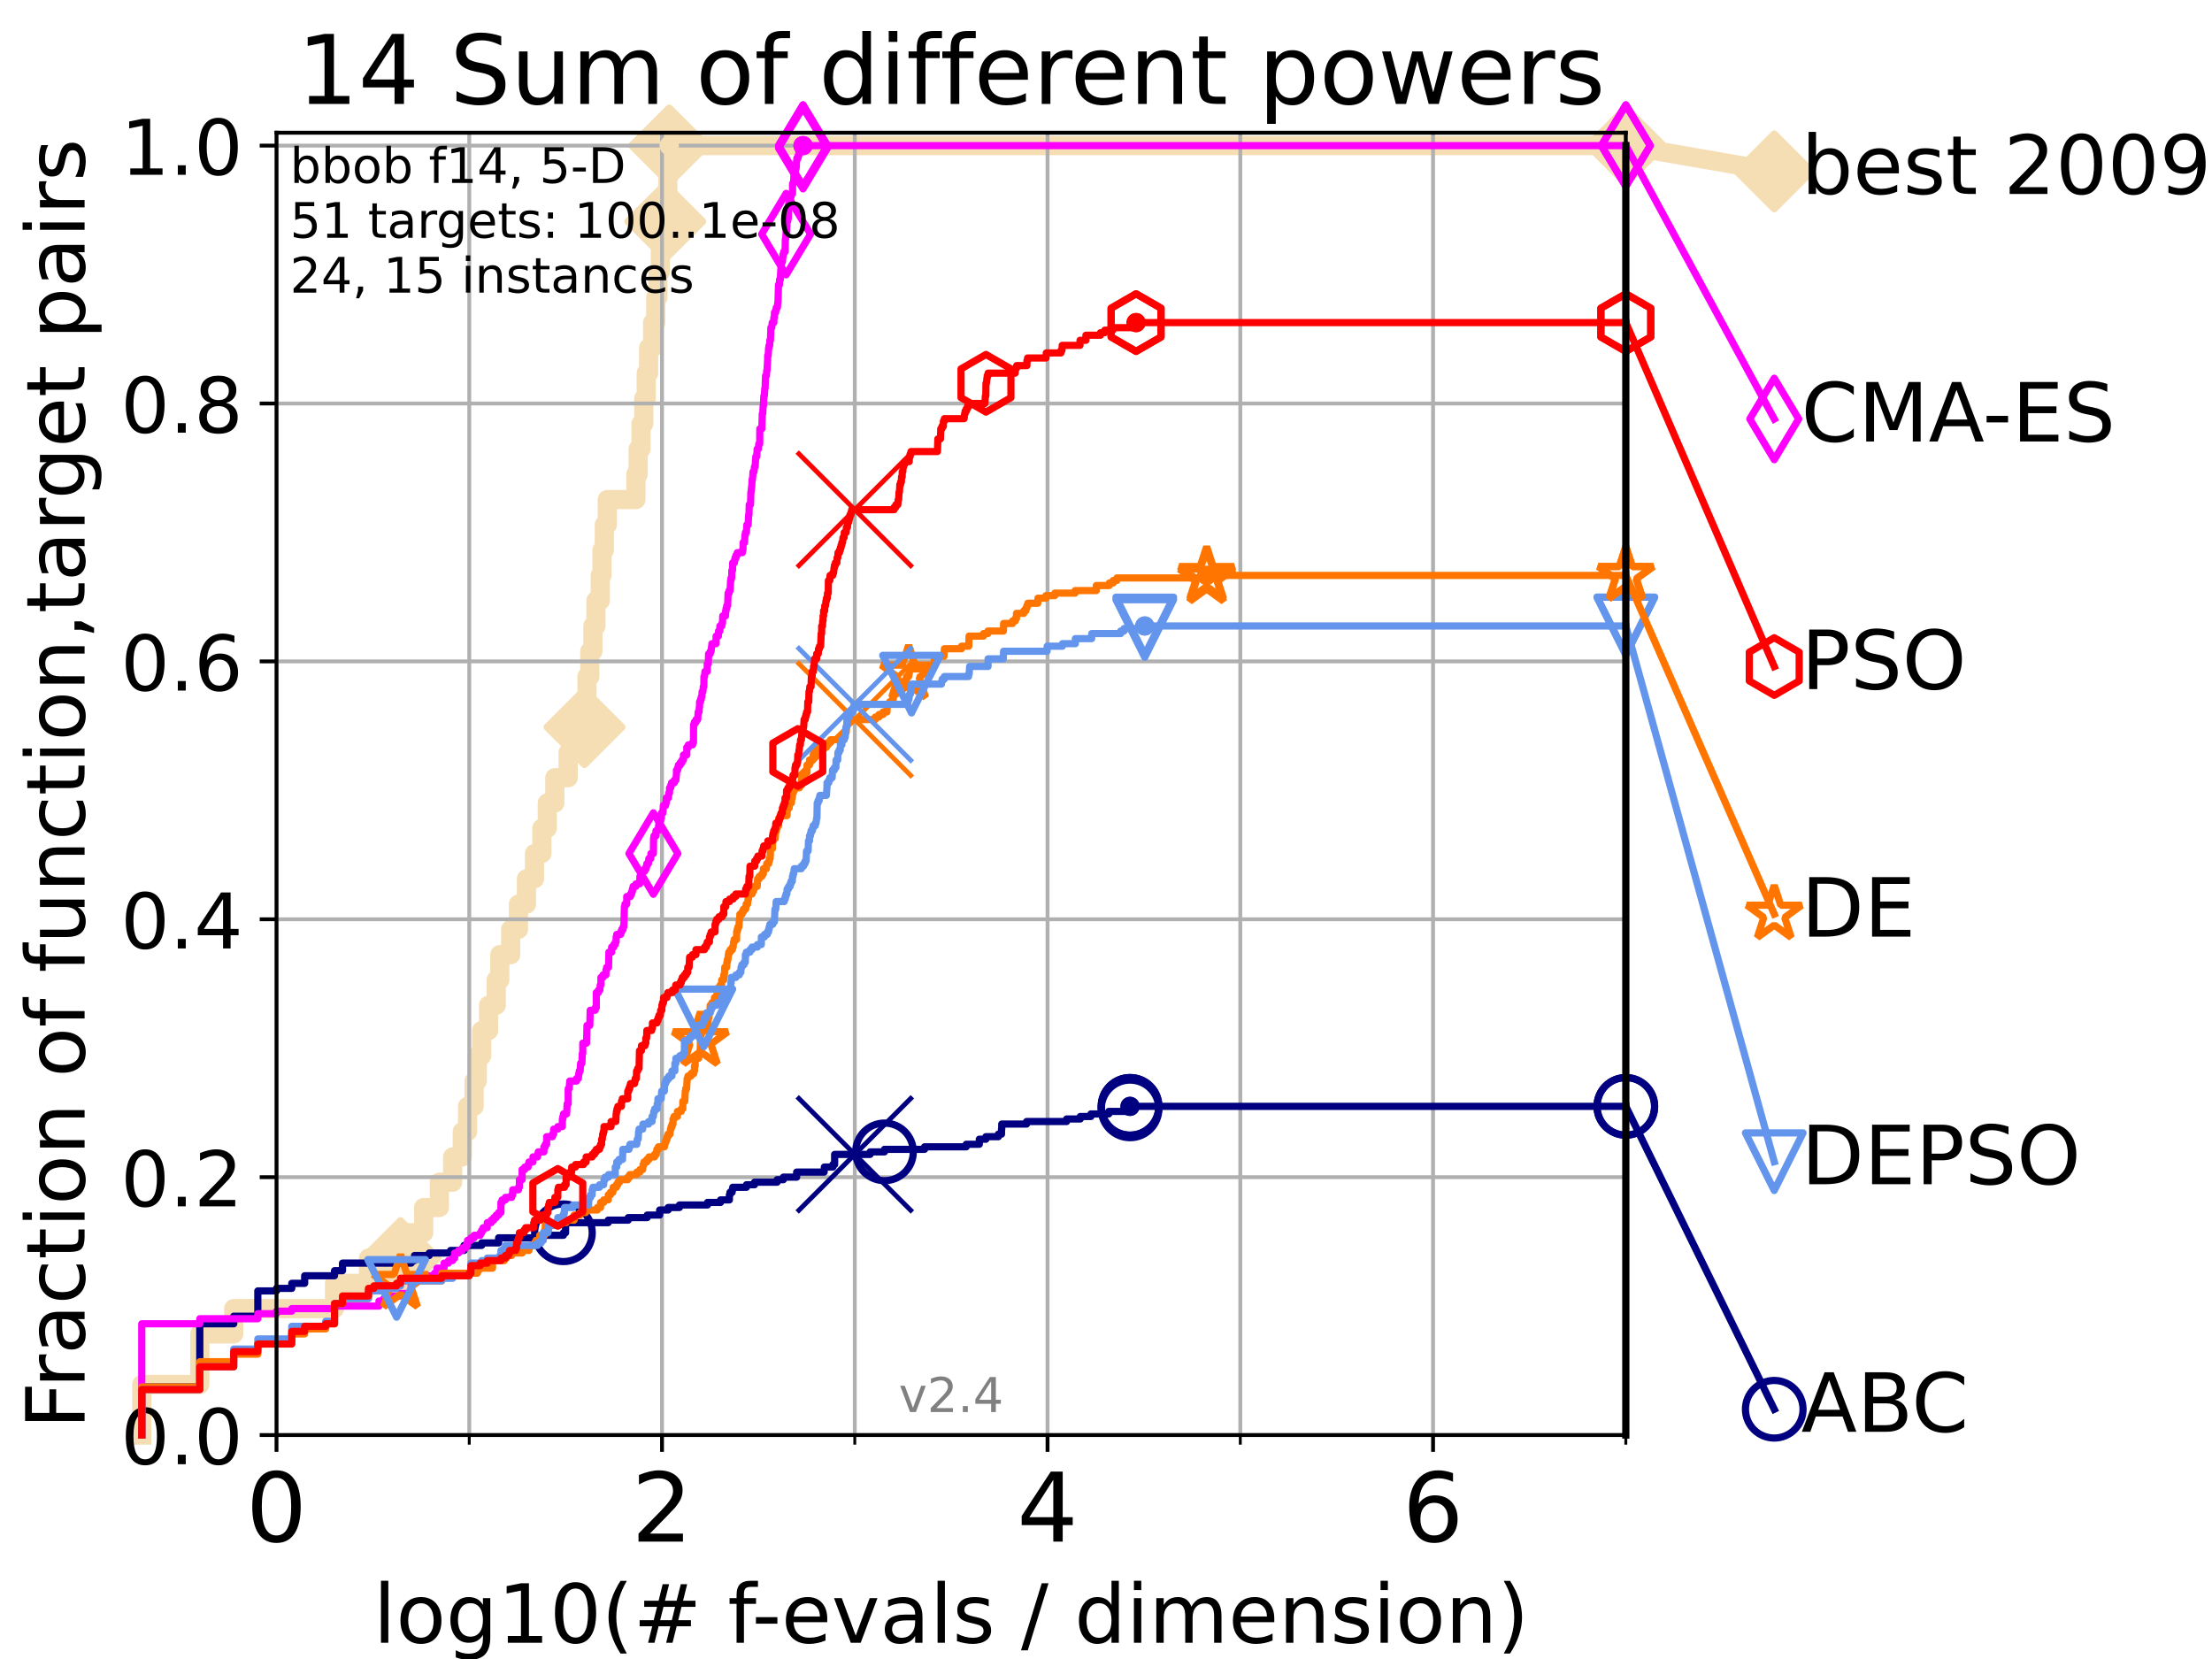<?xml version="1.0" encoding="utf-8" standalone="no"?>
<!DOCTYPE svg PUBLIC "-//W3C//DTD SVG 1.1//EN"
  "http://www.w3.org/Graphics/SVG/1.1/DTD/svg11.dtd">
<!-- Created with matplotlib (https://matplotlib.org/) -->
<svg height="345.6pt" version="1.1" viewBox="0 0 460.8 345.6" width="460.8pt" xmlns="http://www.w3.org/2000/svg" xmlns:xlink="http://www.w3.org/1999/xlink">
 <defs>
  <style type="text/css">
*{stroke-linecap:butt;stroke-linejoin:round;}
  </style>
 </defs>
 <g id="figure_1">
  <g id="patch_1">
   <path d="M 0 345.6 
L 460.8 345.6 
L 460.8 0 
L 0 0 
z
" style="fill:#ffffff;"/>
  </g>
  <g id="axes_1">
   <g id="patch_2">
    <path d="M 57.6 298.944 
L 338.688 298.944 
L 338.688 27.648 
L 57.6 27.648 
z
" style="fill:#ffffff;"/>
   </g>
   <g id="line2d_1">
    <path d="M 29.533 298.944 
L 29.533 288.41 
L 41.621 288.41 
L 41.621 277.877 
L 48.692 277.877 
L 48.692 272.61 
L 69.688 272.61 
L 69.688 267.343 
L 76.759 267.343 
L 76.759 262.076 
L 83.438 262.076 
L 83.438 256.809 
L 88.256 256.809 
L 88.256 251.542 
L 91.535 251.542 
L 91.535 246.275 
L 94.295 246.275 
L 94.295 241.009 
L 96.301 241.009 
L 96.301 235.742 
L 97.403 235.742 
L 97.403 230.475 
L 98.772 230.475 
L 98.772 225.208 
L 99.418 225.208 
L 99.418 219.941 
L 100.344 219.941 
L 100.344 214.674 
L 101.786 214.674 
L 101.786 209.407 
L 103.372 209.407 
L 103.372 204.141 
L 104.115 204.141 
L 104.115 198.874 
L 106.383 198.874 
L 106.383 193.607 
L 108.006 193.607 
L 108.006 188.34 
L 109.668 188.34 
L 109.668 183.073 
L 111.346 183.073 
L 111.346 177.806 
L 112.877 177.806 
L 112.877 172.539 
L 114.012 172.539 
L 114.012 167.272 
L 115.586 167.272 
L 115.586 162.006 
L 118.364 162.006 
L 118.364 156.739 
L 119.997 156.739 
L 119.997 151.472 
L 121.756 151.472 
L 121.756 146.205 
L 122.277 146.205 
L 122.277 140.938 
L 122.865 140.938 
L 122.865 135.671 
L 123.514 135.671 
L 123.514 130.404 
L 124.14 130.404 
L 124.14 125.138 
L 125.038 125.138 
L 125.038 119.871 
L 125.399 119.871 
L 125.399 114.604 
L 125.892 114.604 
L 125.892 109.337 
L 126.507 109.337 
L 126.507 104.07 
L 132.47 104.07 
L 132.47 98.803 
L 132.94 98.803 
L 132.94 93.536 
L 133.533 93.536 
L 133.533 88.27 
L 134.106 88.27 
L 134.106 83.003 
L 134.619 83.003 
L 134.619 77.736 
L 135.118 77.736 
L 135.118 72.469 
L 135.957 72.469 
L 135.957 67.202 
L 136.608 67.202 
L 136.608 61.935 
L 137.053 61.935 
L 137.053 56.668 
L 137.559 56.668 
L 137.559 51.402 
L 138.188 51.402 
L 138.188 46.135 
L 138.595 46.135 
L 138.595 40.868 
L 139.123 40.868 
L 139.123 35.601 
L 139.414 35.601 
L 139.414 30.334 
L 338.688 30.334 
" style="fill:none;stroke:#f5deb3;stroke-linecap:square;stroke-width:4;"/>
   </g>
   <g id="line2d_2">
    <defs>
     <path d="M -0 7.778 
L 7.778 0 
L 0 -7.778 
L -7.778 -0 
z
" id="mefba712c8f" style="stroke:#f5deb3;stroke-linejoin:miter;stroke-width:1.5;"/>
    </defs>
    <g>
     <use style="fill:#f5deb3;stroke:#f5deb3;stroke-linejoin:miter;stroke-width:1.5;" x="83.438" xlink:href="#mefba712c8f" y="262.076"/>
     <use style="fill:#f5deb3;stroke:#f5deb3;stroke-linejoin:miter;stroke-width:1.5;" x="121.756" xlink:href="#mefba712c8f" y="151.472"/>
     <use style="fill:#f5deb3;stroke:#f5deb3;stroke-linejoin:miter;stroke-width:1.5;" x="138.595" xlink:href="#mefba712c8f" y="46.135"/>
     <use style="fill:#f5deb3;stroke:#f5deb3;stroke-linejoin:miter;stroke-width:1.5;" x="139.414" xlink:href="#mefba712c8f" y="30.334"/>
     <use style="fill:#f5deb3;stroke:#f5deb3;stroke-linejoin:miter;stroke-width:1.5;" x="139.414" xlink:href="#mefba712c8f" y="30.334"/>
     <use style="fill:#f5deb3;stroke:#f5deb3;stroke-linejoin:miter;stroke-width:1.5;" x="338.688" xlink:href="#mefba712c8f" y="30.334"/>
    </g>
   </g>
   <g id="line2d_3">
    <path style="fill:none;stroke:#f5deb3;stroke-linecap:square;stroke-width:4;"/>
    <g/>
   </g>
   <g id="line2d_4">
    <path d="M 338.688 30.334 
L 369.608 35.706 
" style="fill:none;stroke:#f5deb3;stroke-linecap:square;stroke-width:4;"/>
    <g>
     <use style="fill:#f5deb3;stroke:#f5deb3;stroke-linejoin:miter;stroke-width:1.5;" x="338.688" xlink:href="#mefba712c8f" y="30.334"/>
     <use style="fill:#f5deb3;stroke:#f5deb3;stroke-linejoin:miter;stroke-width:1.5;" x="369.608" xlink:href="#mefba712c8f" y="35.706"/>
    </g>
   </g>
   <g id="matplotlib.axis_1">
    <g id="xtick_1">
     <g id="line2d_5">
      <path clip-path="url(#p5350989edb)" d="M 57.6 298.944 
L 57.6 27.648 
" style="fill:none;stroke:#b0b0b0;stroke-linecap:square;stroke-width:0.8;"/>
     </g>
     <g id="line2d_6">
      <defs>
       <path d="M 0 0 
L 0 3.5 
" id="meb7db432dc" style="stroke:#000000;stroke-width:0.8;"/>
      </defs>
      <g>
       <use style="stroke:#000000;stroke-width:0.8;" x="57.6" xlink:href="#meb7db432dc" y="298.944"/>
      </g>
     </g>
     <g id="text_1">
      <!-- 0 -->
      <defs>
       <path d="M 31.781 66.406 
Q 24.172 66.406 20.328 58.906 
Q 16.5 51.422 16.5 36.375 
Q 16.5 21.391 20.328 13.891 
Q 24.172 6.391 31.781 6.391 
Q 39.453 6.391 43.281 13.891 
Q 47.125 21.391 47.125 36.375 
Q 47.125 51.422 43.281 58.906 
Q 39.453 66.406 31.781 66.406 
z
M 31.781 74.219 
Q 44.047 74.219 50.516 64.516 
Q 56.984 54.828 56.984 36.375 
Q 56.984 17.969 50.516 8.266 
Q 44.047 -1.422 31.781 -1.422 
Q 19.531 -1.422 13.062 8.266 
Q 6.594 17.969 6.594 36.375 
Q 6.594 54.828 13.062 64.516 
Q 19.531 74.219 31.781 74.219 
z
" id="DejaVuSans-48"/>
      </defs>
      <g transform="translate(51.237 321.141)scale(0.2 -0.2)">
       <use xlink:href="#DejaVuSans-48"/>
      </g>
     </g>
    </g>
    <g id="xtick_2">
     <g id="line2d_7">
      <path clip-path="url(#p5350989edb)" d="M 137.911 298.944 
L 137.911 27.648 
" style="fill:none;stroke:#b0b0b0;stroke-linecap:square;stroke-width:0.8;"/>
     </g>
     <g id="line2d_8">
      <g>
       <use style="stroke:#000000;stroke-width:0.8;" x="137.911" xlink:href="#meb7db432dc" y="298.944"/>
      </g>
     </g>
     <g id="text_2">
      <!-- 2 -->
      <defs>
       <path d="M 19.188 8.297 
L 53.609 8.297 
L 53.609 0 
L 7.328 0 
L 7.328 8.297 
Q 12.938 14.109 22.625 23.891 
Q 32.328 33.688 34.812 36.531 
Q 39.547 41.844 41.422 45.531 
Q 43.312 49.219 43.312 52.781 
Q 43.312 58.594 39.234 62.25 
Q 35.156 65.922 28.609 65.922 
Q 23.969 65.922 18.812 64.312 
Q 13.672 62.703 7.812 59.422 
L 7.812 69.391 
Q 13.766 71.781 18.938 73 
Q 24.125 74.219 28.422 74.219 
Q 39.75 74.219 46.484 68.547 
Q 53.219 62.891 53.219 53.422 
Q 53.219 48.922 51.531 44.891 
Q 49.859 40.875 45.406 35.406 
Q 44.188 33.984 37.641 27.219 
Q 31.109 20.453 19.188 8.297 
z
" id="DejaVuSans-50"/>
      </defs>
      <g transform="translate(131.548 321.141)scale(0.2 -0.2)">
       <use xlink:href="#DejaVuSans-50"/>
      </g>
     </g>
    </g>
    <g id="xtick_3">
     <g id="line2d_9">
      <path clip-path="url(#p5350989edb)" d="M 218.222 298.944 
L 218.222 27.648 
" style="fill:none;stroke:#b0b0b0;stroke-linecap:square;stroke-width:0.8;"/>
     </g>
     <g id="line2d_10">
      <g>
       <use style="stroke:#000000;stroke-width:0.8;" x="218.222" xlink:href="#meb7db432dc" y="298.944"/>
      </g>
     </g>
     <g id="text_3">
      <!-- 4 -->
      <defs>
       <path d="M 37.797 64.312 
L 12.891 25.391 
L 37.797 25.391 
z
M 35.203 72.906 
L 47.609 72.906 
L 47.609 25.391 
L 58.016 25.391 
L 58.016 17.188 
L 47.609 17.188 
L 47.609 0 
L 37.797 0 
L 37.797 17.188 
L 4.891 17.188 
L 4.891 26.703 
z
" id="DejaVuSans-52"/>
      </defs>
      <g transform="translate(211.859 321.141)scale(0.2 -0.2)">
       <use xlink:href="#DejaVuSans-52"/>
      </g>
     </g>
    </g>
    <g id="xtick_4">
     <g id="line2d_11">
      <path clip-path="url(#p5350989edb)" d="M 298.533 298.944 
L 298.533 27.648 
" style="fill:none;stroke:#b0b0b0;stroke-linecap:square;stroke-width:0.8;"/>
     </g>
     <g id="line2d_12">
      <g>
       <use style="stroke:#000000;stroke-width:0.8;" x="298.533" xlink:href="#meb7db432dc" y="298.944"/>
      </g>
     </g>
     <g id="text_4">
      <!-- 6 -->
      <defs>
       <path d="M 33.016 40.375 
Q 26.375 40.375 22.484 35.828 
Q 18.609 31.297 18.609 23.391 
Q 18.609 15.531 22.484 10.953 
Q 26.375 6.391 33.016 6.391 
Q 39.656 6.391 43.531 10.953 
Q 47.406 15.531 47.406 23.391 
Q 47.406 31.297 43.531 35.828 
Q 39.656 40.375 33.016 40.375 
z
M 52.594 71.297 
L 52.594 62.312 
Q 48.875 64.062 45.094 64.984 
Q 41.312 65.922 37.594 65.922 
Q 27.828 65.922 22.672 59.328 
Q 17.531 52.734 16.797 39.406 
Q 19.672 43.656 24.016 45.922 
Q 28.375 48.188 33.594 48.188 
Q 44.578 48.188 50.953 41.516 
Q 57.328 34.859 57.328 23.391 
Q 57.328 12.156 50.688 5.359 
Q 44.047 -1.422 33.016 -1.422 
Q 20.359 -1.422 13.672 8.266 
Q 6.984 17.969 6.984 36.375 
Q 6.984 53.656 15.188 63.938 
Q 23.391 74.219 37.203 74.219 
Q 40.922 74.219 44.703 73.484 
Q 48.484 72.75 52.594 71.297 
z
" id="DejaVuSans-54"/>
      </defs>
      <g transform="translate(292.17 321.141)scale(0.2 -0.2)">
       <use xlink:href="#DejaVuSans-54"/>
      </g>
     </g>
    </g>
    <g id="xtick_5">
     <g id="line2d_13">
      <path clip-path="url(#p5350989edb)" d="M 97.755 298.944 
L 97.755 27.648 
" style="fill:none;stroke:#b0b0b0;stroke-linecap:square;stroke-width:0.8;"/>
     </g>
     <g id="line2d_14">
      <defs>
       <path d="M 0 0 
L 0 2 
" id="me2b7d65b1d" style="stroke:#000000;stroke-width:0.6;"/>
      </defs>
      <g>
       <use style="stroke:#000000;stroke-width:0.6;" x="97.755" xlink:href="#me2b7d65b1d" y="298.944"/>
      </g>
     </g>
    </g>
    <g id="xtick_6">
     <g id="line2d_15">
      <path clip-path="url(#p5350989edb)" d="M 178.066 298.944 
L 178.066 27.648 
" style="fill:none;stroke:#b0b0b0;stroke-linecap:square;stroke-width:0.8;"/>
     </g>
     <g id="line2d_16">
      <g>
       <use style="stroke:#000000;stroke-width:0.6;" x="178.066" xlink:href="#me2b7d65b1d" y="298.944"/>
      </g>
     </g>
    </g>
    <g id="xtick_7">
     <g id="line2d_17">
      <path clip-path="url(#p5350989edb)" d="M 258.377 298.944 
L 258.377 27.648 
" style="fill:none;stroke:#b0b0b0;stroke-linecap:square;stroke-width:0.8;"/>
     </g>
     <g id="line2d_18">
      <g>
       <use style="stroke:#000000;stroke-width:0.6;" x="258.377" xlink:href="#me2b7d65b1d" y="298.944"/>
      </g>
     </g>
    </g>
    <g id="xtick_8">
     <g id="line2d_19">
      <path clip-path="url(#p5350989edb)" d="M 338.688 298.944 
L 338.688 27.648 
" style="fill:none;stroke:#b0b0b0;stroke-linecap:square;stroke-width:0.8;"/>
     </g>
     <g id="line2d_20">
      <g>
       <use style="stroke:#000000;stroke-width:0.6;" x="338.688" xlink:href="#me2b7d65b1d" y="298.944"/>
      </g>
     </g>
    </g>
    <g id="text_5">
     <!-- log10(# f-evals / dimension) -->
     <defs>
      <path d="M 9.422 75.984 
L 18.406 75.984 
L 18.406 0 
L 9.422 0 
z
" id="DejaVuSans-108"/>
      <path d="M 30.609 48.391 
Q 23.391 48.391 19.188 42.75 
Q 14.984 37.109 14.984 27.297 
Q 14.984 17.484 19.156 11.844 
Q 23.344 6.203 30.609 6.203 
Q 37.797 6.203 41.984 11.859 
Q 46.188 17.531 46.188 27.297 
Q 46.188 37.016 41.984 42.703 
Q 37.797 48.391 30.609 48.391 
z
M 30.609 56 
Q 42.328 56 49.016 48.375 
Q 55.719 40.766 55.719 27.297 
Q 55.719 13.875 49.016 6.219 
Q 42.328 -1.422 30.609 -1.422 
Q 18.844 -1.422 12.172 6.219 
Q 5.516 13.875 5.516 27.297 
Q 5.516 40.766 12.172 48.375 
Q 18.844 56 30.609 56 
z
" id="DejaVuSans-111"/>
      <path d="M 45.406 27.984 
Q 45.406 37.75 41.375 43.109 
Q 37.359 48.484 30.078 48.484 
Q 22.859 48.484 18.828 43.109 
Q 14.797 37.75 14.797 27.984 
Q 14.797 18.266 18.828 12.891 
Q 22.859 7.516 30.078 7.516 
Q 37.359 7.516 41.375 12.891 
Q 45.406 18.266 45.406 27.984 
z
M 54.391 6.781 
Q 54.391 -7.172 48.188 -13.984 
Q 42 -20.797 29.203 -20.797 
Q 24.469 -20.797 20.266 -20.094 
Q 16.062 -19.391 12.109 -17.922 
L 12.109 -9.188 
Q 16.062 -11.328 19.922 -12.344 
Q 23.781 -13.375 27.781 -13.375 
Q 36.625 -13.375 41.016 -8.766 
Q 45.406 -4.156 45.406 5.172 
L 45.406 9.625 
Q 42.625 4.781 38.281 2.391 
Q 33.938 0 27.875 0 
Q 17.828 0 11.672 7.656 
Q 5.516 15.328 5.516 27.984 
Q 5.516 40.672 11.672 48.328 
Q 17.828 56 27.875 56 
Q 33.938 56 38.281 53.609 
Q 42.625 51.219 45.406 46.391 
L 45.406 54.688 
L 54.391 54.688 
z
" id="DejaVuSans-103"/>
      <path d="M 12.406 8.297 
L 28.516 8.297 
L 28.516 63.922 
L 10.984 60.406 
L 10.984 69.391 
L 28.422 72.906 
L 38.281 72.906 
L 38.281 8.297 
L 54.391 8.297 
L 54.391 0 
L 12.406 0 
z
" id="DejaVuSans-49"/>
      <path d="M 31 75.875 
Q 24.469 64.656 21.281 53.656 
Q 18.109 42.672 18.109 31.391 
Q 18.109 20.125 21.312 9.062 
Q 24.516 -2 31 -13.188 
L 23.188 -13.188 
Q 15.875 -1.703 12.234 9.375 
Q 8.594 20.453 8.594 31.391 
Q 8.594 42.281 12.203 53.312 
Q 15.828 64.359 23.188 75.875 
z
" id="DejaVuSans-40"/>
      <path d="M 51.125 44 
L 36.922 44 
L 32.812 27.688 
L 47.125 27.688 
z
M 43.797 71.781 
L 38.719 51.516 
L 52.984 51.516 
L 58.109 71.781 
L 65.922 71.781 
L 60.891 51.516 
L 76.125 51.516 
L 76.125 44 
L 58.984 44 
L 54.984 27.688 
L 70.516 27.688 
L 70.516 20.219 
L 53.078 20.219 
L 48 0 
L 40.188 0 
L 45.219 20.219 
L 30.906 20.219 
L 25.875 0 
L 18.016 0 
L 23.094 20.219 
L 7.719 20.219 
L 7.719 27.688 
L 24.906 27.688 
L 29 44 
L 13.281 44 
L 13.281 51.516 
L 30.906 51.516 
L 35.891 71.781 
z
" id="DejaVuSans-35"/>
      <path id="DejaVuSans-32"/>
      <path d="M 37.109 75.984 
L 37.109 68.5 
L 28.516 68.5 
Q 23.688 68.5 21.797 66.547 
Q 19.922 64.594 19.922 59.516 
L 19.922 54.688 
L 34.719 54.688 
L 34.719 47.703 
L 19.922 47.703 
L 19.922 0 
L 10.891 0 
L 10.891 47.703 
L 2.297 47.703 
L 2.297 54.688 
L 10.891 54.688 
L 10.891 58.5 
Q 10.891 67.625 15.141 71.797 
Q 19.391 75.984 28.609 75.984 
z
" id="DejaVuSans-102"/>
      <path d="M 4.891 31.391 
L 31.203 31.391 
L 31.203 23.391 
L 4.891 23.391 
z
" id="DejaVuSans-45"/>
      <path d="M 56.203 29.594 
L 56.203 25.203 
L 14.891 25.203 
Q 15.484 15.922 20.484 11.062 
Q 25.484 6.203 34.422 6.203 
Q 39.594 6.203 44.453 7.469 
Q 49.312 8.734 54.109 11.281 
L 54.109 2.781 
Q 49.266 0.734 44.188 -0.344 
Q 39.109 -1.422 33.891 -1.422 
Q 20.797 -1.422 13.156 6.188 
Q 5.516 13.812 5.516 26.812 
Q 5.516 40.234 12.766 48.109 
Q 20.016 56 32.328 56 
Q 43.359 56 49.781 48.891 
Q 56.203 41.797 56.203 29.594 
z
M 47.219 32.234 
Q 47.125 39.594 43.094 43.984 
Q 39.062 48.391 32.422 48.391 
Q 24.906 48.391 20.391 44.141 
Q 15.875 39.891 15.188 32.172 
z
" id="DejaVuSans-101"/>
      <path d="M 2.984 54.688 
L 12.5 54.688 
L 29.594 8.797 
L 46.688 54.688 
L 56.203 54.688 
L 35.688 0 
L 23.484 0 
z
" id="DejaVuSans-118"/>
      <path d="M 34.281 27.484 
Q 23.391 27.484 19.188 25 
Q 14.984 22.516 14.984 16.5 
Q 14.984 11.719 18.141 8.906 
Q 21.297 6.109 26.703 6.109 
Q 34.188 6.109 38.703 11.406 
Q 43.219 16.703 43.219 25.484 
L 43.219 27.484 
z
M 52.203 31.203 
L 52.203 0 
L 43.219 0 
L 43.219 8.297 
Q 40.141 3.328 35.547 0.953 
Q 30.953 -1.422 24.312 -1.422 
Q 15.922 -1.422 10.953 3.297 
Q 6 8.016 6 15.922 
Q 6 25.141 12.172 29.828 
Q 18.359 34.516 30.609 34.516 
L 43.219 34.516 
L 43.219 35.406 
Q 43.219 41.609 39.141 45 
Q 35.062 48.391 27.688 48.391 
Q 23 48.391 18.547 47.266 
Q 14.109 46.141 10.016 43.891 
L 10.016 52.203 
Q 14.938 54.109 19.578 55.047 
Q 24.219 56 28.609 56 
Q 40.484 56 46.344 49.844 
Q 52.203 43.703 52.203 31.203 
z
" id="DejaVuSans-97"/>
      <path d="M 44.281 53.078 
L 44.281 44.578 
Q 40.484 46.531 36.375 47.5 
Q 32.281 48.484 27.875 48.484 
Q 21.188 48.484 17.844 46.438 
Q 14.5 44.391 14.5 40.281 
Q 14.5 37.156 16.891 35.375 
Q 19.281 33.594 26.516 31.984 
L 29.594 31.297 
Q 39.156 29.25 43.188 25.516 
Q 47.219 21.781 47.219 15.094 
Q 47.219 7.469 41.188 3.016 
Q 35.156 -1.422 24.609 -1.422 
Q 20.219 -1.422 15.453 -0.562 
Q 10.688 0.297 5.422 2 
L 5.422 11.281 
Q 10.406 8.688 15.234 7.391 
Q 20.062 6.109 24.812 6.109 
Q 31.156 6.109 34.562 8.281 
Q 37.984 10.453 37.984 14.406 
Q 37.984 18.062 35.516 20.016 
Q 33.062 21.969 24.703 23.781 
L 21.578 24.516 
Q 13.234 26.266 9.516 29.906 
Q 5.812 33.547 5.812 39.891 
Q 5.812 47.609 11.281 51.797 
Q 16.75 56 26.812 56 
Q 31.781 56 36.172 55.266 
Q 40.578 54.547 44.281 53.078 
z
" id="DejaVuSans-115"/>
      <path d="M 25.391 72.906 
L 33.688 72.906 
L 8.297 -9.281 
L 0 -9.281 
z
" id="DejaVuSans-47"/>
      <path d="M 45.406 46.391 
L 45.406 75.984 
L 54.391 75.984 
L 54.391 0 
L 45.406 0 
L 45.406 8.203 
Q 42.578 3.328 38.25 0.953 
Q 33.938 -1.422 27.875 -1.422 
Q 17.969 -1.422 11.734 6.484 
Q 5.516 14.406 5.516 27.297 
Q 5.516 40.188 11.734 48.094 
Q 17.969 56 27.875 56 
Q 33.938 56 38.25 53.625 
Q 42.578 51.266 45.406 46.391 
z
M 14.797 27.297 
Q 14.797 17.391 18.875 11.75 
Q 22.953 6.109 30.078 6.109 
Q 37.203 6.109 41.297 11.75 
Q 45.406 17.391 45.406 27.297 
Q 45.406 37.203 41.297 42.844 
Q 37.203 48.484 30.078 48.484 
Q 22.953 48.484 18.875 42.844 
Q 14.797 37.203 14.797 27.297 
z
" id="DejaVuSans-100"/>
      <path d="M 9.422 54.688 
L 18.406 54.688 
L 18.406 0 
L 9.422 0 
z
M 9.422 75.984 
L 18.406 75.984 
L 18.406 64.594 
L 9.422 64.594 
z
" id="DejaVuSans-105"/>
      <path d="M 52 44.188 
Q 55.375 50.25 60.062 53.125 
Q 64.75 56 71.094 56 
Q 79.641 56 84.281 50.016 
Q 88.922 44.047 88.922 33.016 
L 88.922 0 
L 79.891 0 
L 79.891 32.719 
Q 79.891 40.578 77.094 44.375 
Q 74.312 48.188 68.609 48.188 
Q 61.625 48.188 57.562 43.547 
Q 53.516 38.922 53.516 30.906 
L 53.516 0 
L 44.484 0 
L 44.484 32.719 
Q 44.484 40.625 41.703 44.406 
Q 38.922 48.188 33.109 48.188 
Q 26.219 48.188 22.156 43.531 
Q 18.109 38.875 18.109 30.906 
L 18.109 0 
L 9.078 0 
L 9.078 54.688 
L 18.109 54.688 
L 18.109 46.188 
Q 21.188 51.219 25.484 53.609 
Q 29.781 56 35.688 56 
Q 41.656 56 45.828 52.969 
Q 50 49.953 52 44.188 
z
" id="DejaVuSans-109"/>
      <path d="M 54.891 33.016 
L 54.891 0 
L 45.906 0 
L 45.906 32.719 
Q 45.906 40.484 42.875 44.328 
Q 39.844 48.188 33.797 48.188 
Q 26.516 48.188 22.312 43.547 
Q 18.109 38.922 18.109 30.906 
L 18.109 0 
L 9.078 0 
L 9.078 54.688 
L 18.109 54.688 
L 18.109 46.188 
Q 21.344 51.125 25.703 53.562 
Q 30.078 56 35.797 56 
Q 45.219 56 50.047 50.172 
Q 54.891 44.344 54.891 33.016 
z
" id="DejaVuSans-110"/>
      <path d="M 8.016 75.875 
L 15.828 75.875 
Q 23.141 64.359 26.781 53.312 
Q 30.422 42.281 30.422 31.391 
Q 30.422 20.453 26.781 9.375 
Q 23.141 -1.703 15.828 -13.188 
L 8.016 -13.188 
Q 14.5 -2 17.703 9.062 
Q 20.906 20.125 20.906 31.391 
Q 20.906 42.672 17.703 53.656 
Q 14.5 64.656 8.016 75.875 
z
" id="DejaVuSans-41"/>
     </defs>
     <g transform="translate(77.764 342.218)scale(0.17 -0.17)">
      <use xlink:href="#DejaVuSans-108"/>
      <use x="27.783" xlink:href="#DejaVuSans-111"/>
      <use x="88.965" xlink:href="#DejaVuSans-103"/>
      <use x="152.441" xlink:href="#DejaVuSans-49"/>
      <use x="216.064" xlink:href="#DejaVuSans-48"/>
      <use x="279.688" xlink:href="#DejaVuSans-40"/>
      <use x="318.701" xlink:href="#DejaVuSans-35"/>
      <use x="402.49" xlink:href="#DejaVuSans-32"/>
      <use x="434.277" xlink:href="#DejaVuSans-102"/>
      <use x="463.982" xlink:href="#DejaVuSans-45"/>
      <use x="500.066" xlink:href="#DejaVuSans-101"/>
      <use x="561.59" xlink:href="#DejaVuSans-118"/>
      <use x="620.77" xlink:href="#DejaVuSans-97"/>
      <use x="682.049" xlink:href="#DejaVuSans-108"/>
      <use x="709.832" xlink:href="#DejaVuSans-115"/>
      <use x="761.932" xlink:href="#DejaVuSans-32"/>
      <use x="793.719" xlink:href="#DejaVuSans-47"/>
      <use x="827.41" xlink:href="#DejaVuSans-32"/>
      <use x="859.197" xlink:href="#DejaVuSans-100"/>
      <use x="922.674" xlink:href="#DejaVuSans-105"/>
      <use x="950.457" xlink:href="#DejaVuSans-109"/>
      <use x="1047.869" xlink:href="#DejaVuSans-101"/>
      <use x="1109.393" xlink:href="#DejaVuSans-110"/>
      <use x="1172.771" xlink:href="#DejaVuSans-115"/>
      <use x="1224.871" xlink:href="#DejaVuSans-105"/>
      <use x="1252.654" xlink:href="#DejaVuSans-111"/>
      <use x="1313.836" xlink:href="#DejaVuSans-110"/>
      <use x="1377.215" xlink:href="#DejaVuSans-41"/>
     </g>
    </g>
   </g>
   <g id="matplotlib.axis_2">
    <g id="ytick_1">
     <g id="line2d_21">
      <path clip-path="url(#p5350989edb)" d="M 57.6 298.944 
L 338.688 298.944 
" style="fill:none;stroke:#b0b0b0;stroke-linecap:square;stroke-width:0.8;"/>
     </g>
     <g id="line2d_22">
      <defs>
       <path d="M 0 0 
L -3.5 0 
" id="m1f56d3b391" style="stroke:#000000;stroke-width:0.8;"/>
      </defs>
      <g>
       <use style="stroke:#000000;stroke-width:0.8;" x="57.6" xlink:href="#m1f56d3b391" y="298.944"/>
      </g>
     </g>
     <g id="text_6">
      <!-- 0.0 -->
      <defs>
       <path d="M 10.688 12.406 
L 21 12.406 
L 21 0 
L 10.688 0 
z
" id="DejaVuSans-46"/>
      </defs>
      <g transform="translate(25.155 305.023)scale(0.16 -0.16)">
       <use xlink:href="#DejaVuSans-48"/>
       <use x="63.623" xlink:href="#DejaVuSans-46"/>
       <use x="95.41" xlink:href="#DejaVuSans-48"/>
      </g>
     </g>
    </g>
    <g id="ytick_2">
     <g id="line2d_23">
      <path clip-path="url(#p5350989edb)" d="M 57.6 245.222 
L 338.688 245.222 
" style="fill:none;stroke:#b0b0b0;stroke-linecap:square;stroke-width:0.8;"/>
     </g>
     <g id="line2d_24">
      <g>
       <use style="stroke:#000000;stroke-width:0.8;" x="57.6" xlink:href="#m1f56d3b391" y="245.222"/>
      </g>
     </g>
     <g id="text_7">
      <!-- 0.2 -->
      <g transform="translate(25.155 251.301)scale(0.16 -0.16)">
       <use xlink:href="#DejaVuSans-48"/>
       <use x="63.623" xlink:href="#DejaVuSans-46"/>
       <use x="95.41" xlink:href="#DejaVuSans-50"/>
      </g>
     </g>
    </g>
    <g id="ytick_3">
     <g id="line2d_25">
      <path clip-path="url(#p5350989edb)" d="M 57.6 191.5 
L 338.688 191.5 
" style="fill:none;stroke:#b0b0b0;stroke-linecap:square;stroke-width:0.8;"/>
     </g>
     <g id="line2d_26">
      <g>
       <use style="stroke:#000000;stroke-width:0.8;" x="57.6" xlink:href="#m1f56d3b391" y="191.5"/>
      </g>
     </g>
     <g id="text_8">
      <!-- 0.4 -->
      <g transform="translate(25.155 197.579)scale(0.16 -0.16)">
       <use xlink:href="#DejaVuSans-48"/>
       <use x="63.623" xlink:href="#DejaVuSans-46"/>
       <use x="95.41" xlink:href="#DejaVuSans-52"/>
      </g>
     </g>
    </g>
    <g id="ytick_4">
     <g id="line2d_27">
      <path clip-path="url(#p5350989edb)" d="M 57.6 137.778 
L 338.688 137.778 
" style="fill:none;stroke:#b0b0b0;stroke-linecap:square;stroke-width:0.8;"/>
     </g>
     <g id="line2d_28">
      <g>
       <use style="stroke:#000000;stroke-width:0.8;" x="57.6" xlink:href="#m1f56d3b391" y="137.778"/>
      </g>
     </g>
     <g id="text_9">
      <!-- 0.6 -->
      <g transform="translate(25.155 143.857)scale(0.16 -0.16)">
       <use xlink:href="#DejaVuSans-48"/>
       <use x="63.623" xlink:href="#DejaVuSans-46"/>
       <use x="95.41" xlink:href="#DejaVuSans-54"/>
      </g>
     </g>
    </g>
    <g id="ytick_5">
     <g id="line2d_29">
      <path clip-path="url(#p5350989edb)" d="M 57.6 84.056 
L 338.688 84.056 
" style="fill:none;stroke:#b0b0b0;stroke-linecap:square;stroke-width:0.8;"/>
     </g>
     <g id="line2d_30">
      <g>
       <use style="stroke:#000000;stroke-width:0.8;" x="57.6" xlink:href="#m1f56d3b391" y="84.056"/>
      </g>
     </g>
     <g id="text_10">
      <!-- 0.8 -->
      <defs>
       <path d="M 31.781 34.625 
Q 24.75 34.625 20.719 30.859 
Q 16.703 27.094 16.703 20.516 
Q 16.703 13.922 20.719 10.156 
Q 24.75 6.391 31.781 6.391 
Q 38.812 6.391 42.859 10.172 
Q 46.922 13.969 46.922 20.516 
Q 46.922 27.094 42.891 30.859 
Q 38.875 34.625 31.781 34.625 
z
M 21.922 38.812 
Q 15.578 40.375 12.031 44.719 
Q 8.5 49.078 8.5 55.328 
Q 8.5 64.062 14.719 69.141 
Q 20.953 74.219 31.781 74.219 
Q 42.672 74.219 48.875 69.141 
Q 55.078 64.062 55.078 55.328 
Q 55.078 49.078 51.531 44.719 
Q 48 40.375 41.703 38.812 
Q 48.828 37.156 52.797 32.312 
Q 56.781 27.484 56.781 20.516 
Q 56.781 9.906 50.312 4.234 
Q 43.844 -1.422 31.781 -1.422 
Q 19.734 -1.422 13.25 4.234 
Q 6.781 9.906 6.781 20.516 
Q 6.781 27.484 10.781 32.312 
Q 14.797 37.156 21.922 38.812 
z
M 18.312 54.391 
Q 18.312 48.734 21.844 45.562 
Q 25.391 42.391 31.781 42.391 
Q 38.141 42.391 41.719 45.562 
Q 45.312 48.734 45.312 54.391 
Q 45.312 60.062 41.719 63.234 
Q 38.141 66.406 31.781 66.406 
Q 25.391 66.406 21.844 63.234 
Q 18.312 60.062 18.312 54.391 
z
" id="DejaVuSans-56"/>
      </defs>
      <g transform="translate(25.155 90.135)scale(0.16 -0.16)">
       <use xlink:href="#DejaVuSans-48"/>
       <use x="63.623" xlink:href="#DejaVuSans-46"/>
       <use x="95.41" xlink:href="#DejaVuSans-56"/>
      </g>
     </g>
    </g>
    <g id="ytick_6">
     <g id="line2d_31">
      <path clip-path="url(#p5350989edb)" d="M 57.6 30.334 
L 338.688 30.334 
" style="fill:none;stroke:#b0b0b0;stroke-linecap:square;stroke-width:0.8;"/>
     </g>
     <g id="line2d_32">
      <g>
       <use style="stroke:#000000;stroke-width:0.8;" x="57.6" xlink:href="#m1f56d3b391" y="30.334"/>
      </g>
     </g>
     <g id="text_11">
      <!-- 1.0 -->
      <g transform="translate(25.155 36.413)scale(0.16 -0.16)">
       <use xlink:href="#DejaVuSans-49"/>
       <use x="63.623" xlink:href="#DejaVuSans-46"/>
       <use x="95.41" xlink:href="#DejaVuSans-48"/>
      </g>
     </g>
    </g>
    <g id="text_12">
     <!-- Fraction of function,target pairs -->
     <defs>
      <path d="M 9.812 72.906 
L 51.703 72.906 
L 51.703 64.594 
L 19.672 64.594 
L 19.672 43.109 
L 48.578 43.109 
L 48.578 34.812 
L 19.672 34.812 
L 19.672 0 
L 9.812 0 
z
" id="DejaVuSans-70"/>
      <path d="M 41.109 46.297 
Q 39.594 47.172 37.812 47.578 
Q 36.031 48 33.891 48 
Q 26.266 48 22.188 43.047 
Q 18.109 38.094 18.109 28.812 
L 18.109 0 
L 9.078 0 
L 9.078 54.688 
L 18.109 54.688 
L 18.109 46.188 
Q 20.953 51.172 25.484 53.578 
Q 30.031 56 36.531 56 
Q 37.453 56 38.578 55.875 
Q 39.703 55.766 41.062 55.516 
z
" id="DejaVuSans-114"/>
      <path d="M 48.781 52.594 
L 48.781 44.188 
Q 44.969 46.297 41.141 47.344 
Q 37.312 48.391 33.406 48.391 
Q 24.656 48.391 19.812 42.844 
Q 14.984 37.312 14.984 27.297 
Q 14.984 17.281 19.812 11.734 
Q 24.656 6.203 33.406 6.203 
Q 37.312 6.203 41.141 7.25 
Q 44.969 8.297 48.781 10.406 
L 48.781 2.094 
Q 45.016 0.344 40.984 -0.531 
Q 36.969 -1.422 32.422 -1.422 
Q 20.062 -1.422 12.781 6.344 
Q 5.516 14.109 5.516 27.297 
Q 5.516 40.672 12.859 48.328 
Q 20.219 56 33.016 56 
Q 37.156 56 41.109 55.141 
Q 45.062 54.297 48.781 52.594 
z
" id="DejaVuSans-99"/>
      <path d="M 18.312 70.219 
L 18.312 54.688 
L 36.812 54.688 
L 36.812 47.703 
L 18.312 47.703 
L 18.312 18.016 
Q 18.312 11.328 20.141 9.422 
Q 21.969 7.516 27.594 7.516 
L 36.812 7.516 
L 36.812 0 
L 27.594 0 
Q 17.188 0 13.234 3.875 
Q 9.281 7.766 9.281 18.016 
L 9.281 47.703 
L 2.688 47.703 
L 2.688 54.688 
L 9.281 54.688 
L 9.281 70.219 
z
" id="DejaVuSans-116"/>
      <path d="M 8.5 21.578 
L 8.5 54.688 
L 17.484 54.688 
L 17.484 21.922 
Q 17.484 14.156 20.5 10.266 
Q 23.531 6.391 29.594 6.391 
Q 36.859 6.391 41.078 11.031 
Q 45.312 15.672 45.312 23.688 
L 45.312 54.688 
L 54.297 54.688 
L 54.297 0 
L 45.312 0 
L 45.312 8.406 
Q 42.047 3.422 37.719 1 
Q 33.406 -1.422 27.688 -1.422 
Q 18.266 -1.422 13.375 4.438 
Q 8.5 10.297 8.5 21.578 
z
M 31.109 56 
z
" id="DejaVuSans-117"/>
      <path d="M 11.719 12.406 
L 22.016 12.406 
L 22.016 4 
L 14.016 -11.625 
L 7.719 -11.625 
L 11.719 4 
z
" id="DejaVuSans-44"/>
      <path d="M 18.109 8.203 
L 18.109 -20.797 
L 9.078 -20.797 
L 9.078 54.688 
L 18.109 54.688 
L 18.109 46.391 
Q 20.953 51.266 25.266 53.625 
Q 29.594 56 35.594 56 
Q 45.562 56 51.781 48.094 
Q 58.016 40.188 58.016 27.297 
Q 58.016 14.406 51.781 6.484 
Q 45.562 -1.422 35.594 -1.422 
Q 29.594 -1.422 25.266 0.953 
Q 20.953 3.328 18.109 8.203 
z
M 48.688 27.297 
Q 48.688 37.203 44.609 42.844 
Q 40.531 48.484 33.406 48.484 
Q 26.266 48.484 22.188 42.844 
Q 18.109 37.203 18.109 27.297 
Q 18.109 17.391 22.188 11.75 
Q 26.266 6.109 33.406 6.109 
Q 40.531 6.109 44.609 11.75 
Q 48.688 17.391 48.688 27.297 
z
" id="DejaVuSans-112"/>
     </defs>
     <g transform="translate(17.62 297.681)rotate(-90)scale(0.17 -0.17)">
      <use xlink:href="#DejaVuSans-70"/>
      <use x="50.27" xlink:href="#DejaVuSans-114"/>
      <use x="91.383" xlink:href="#DejaVuSans-97"/>
      <use x="152.662" xlink:href="#DejaVuSans-99"/>
      <use x="207.643" xlink:href="#DejaVuSans-116"/>
      <use x="246.852" xlink:href="#DejaVuSans-105"/>
      <use x="274.635" xlink:href="#DejaVuSans-111"/>
      <use x="335.816" xlink:href="#DejaVuSans-110"/>
      <use x="399.195" xlink:href="#DejaVuSans-32"/>
      <use x="430.982" xlink:href="#DejaVuSans-111"/>
      <use x="492.164" xlink:href="#DejaVuSans-102"/>
      <use x="527.369" xlink:href="#DejaVuSans-32"/>
      <use x="559.156" xlink:href="#DejaVuSans-102"/>
      <use x="594.361" xlink:href="#DejaVuSans-117"/>
      <use x="657.74" xlink:href="#DejaVuSans-110"/>
      <use x="721.119" xlink:href="#DejaVuSans-99"/>
      <use x="776.1" xlink:href="#DejaVuSans-116"/>
      <use x="815.309" xlink:href="#DejaVuSans-105"/>
      <use x="843.092" xlink:href="#DejaVuSans-111"/>
      <use x="904.273" xlink:href="#DejaVuSans-110"/>
      <use x="967.652" xlink:href="#DejaVuSans-44"/>
      <use x="999.439" xlink:href="#DejaVuSans-116"/>
      <use x="1038.648" xlink:href="#DejaVuSans-97"/>
      <use x="1099.928" xlink:href="#DejaVuSans-114"/>
      <use x="1139.291" xlink:href="#DejaVuSans-103"/>
      <use x="1202.768" xlink:href="#DejaVuSans-101"/>
      <use x="1264.291" xlink:href="#DejaVuSans-116"/>
      <use x="1303.5" xlink:href="#DejaVuSans-32"/>
      <use x="1335.287" xlink:href="#DejaVuSans-112"/>
      <use x="1398.764" xlink:href="#DejaVuSans-97"/>
      <use x="1460.043" xlink:href="#DejaVuSans-105"/>
      <use x="1487.826" xlink:href="#DejaVuSans-114"/>
      <use x="1528.939" xlink:href="#DejaVuSans-115"/>
     </g>
    </g>
   </g>
   <g id="line2d_33">
    <defs>
     <path d="M 0 1.5 
C 0.398 1.5 0.779 1.342 1.061 1.061 
C 1.342 0.779 1.5 0.398 1.5 0 
C 1.5 -0.398 1.342 -0.779 1.061 -1.061 
C 0.779 -1.342 0.398 -1.5 0 -1.5 
C -0.398 -1.5 -0.779 -1.342 -1.061 -1.061 
C -1.342 -0.779 -1.5 -0.398 -1.5 0 
C -1.5 0.398 -1.342 0.779 -1.061 1.061 
C -0.779 1.342 -0.398 1.5 0 1.5 
z
" id="m3e3d1cf6b8" style="stroke:#f5deb3;"/>
    </defs>
    <g>
     <use style="fill:#f5deb3;stroke:#f5deb3;" x="139.414" xlink:href="#m3e3d1cf6b8" y="30.334"/>
     <use style="fill:#f5deb3;stroke:#f5deb3;" x="139.414" xlink:href="#m3e3d1cf6b8" y="30.334"/>
    </g>
   </g>
   <g id="line2d_34">
    <defs>
     <path d="M 0 1.5 
C 0.398 1.5 0.779 1.342 1.061 1.061 
C 1.342 0.779 1.5 0.398 1.5 0 
C 1.5 -0.398 1.342 -0.779 1.061 -1.061 
C 0.779 -1.342 0.398 -1.5 0 -1.5 
C -0.398 -1.5 -0.779 -1.342 -1.061 -1.061 
C -1.342 -0.779 -1.5 -0.398 -1.5 0 
C -1.5 0.398 -1.342 0.779 -1.061 1.061 
C -0.779 1.342 -0.398 1.5 0 1.5 
z
" id="mebfc7bf978" style="stroke:#000080;"/>
    </defs>
    <g>
     <use style="fill:#000080;stroke:#000080;" x="235.405" xlink:href="#mebfc7bf978" y="230.475"/>
     <use style="fill:#000080;stroke:#000080;" x="235.405" xlink:href="#mebfc7bf978" y="230.475"/>
    </g>
   </g>
   <g id="line2d_35">
    <path d="M 29.533 298.944 
L 29.533 288.937 
L 41.621 288.937 
L 41.621 275.77 
L 48.692 275.77 
L 48.692 274.19 
L 53.709 274.19 
L 53.709 268.923 
L 57.6 268.923 
L 57.6 268.396 
L 60.78 268.396 
L 60.78 267.343 
L 63.468 267.343 
L 63.468 265.763 
L 69.688 265.763 
L 69.688 264.709 
L 71.35 264.709 
L 71.35 263.129 
L 85.667 263.129 
L 85.667 262.603 
L 86.351 262.603 
L 86.351 261.549 
L 89.419 261.549 
L 89.419 261.023 
L 93.864 261.023 
L 93.864 260.496 
L 96.676 260.496 
L 96.676 259.443 
L 100.344 259.443 
L 100.344 258.916 
L 103.871 258.916 
L 103.871 257.862 
L 113.023 257.862 
L 113.023 257.336 
L 117.373 257.336 
L 117.373 256.809 
L 117.821 256.809 
L 117.821 254.702 
L 126.707 254.702 
L 126.707 254.176 
L 130.875 254.176 
L 130.875 253.649 
L 134.829 253.649 
L 134.829 253.122 
L 137.416 253.122 
L 137.416 252.069 
L 139.188 252.069 
L 139.188 251.542 
L 141.549 251.542 
L 141.549 251.016 
L 147.389 251.016 
L 147.389 250.489 
L 150.103 250.489 
L 150.103 249.962 
L 151.944 249.962 
L 151.944 248.909 
L 152.068 248.909 
L 152.068 248.382 
L 152.512 248.382 
L 152.512 247.855 
L 152.647 247.855 
L 152.647 247.329 
L 155.502 247.329 
L 155.502 246.802 
L 157.186 246.802 
L 157.186 246.275 
L 161.885 246.275 
L 161.885 245.749 
L 163.193 245.749 
L 163.193 245.222 
L 165.957 245.222 
L 165.957 244.169 
L 171.686 244.169 
L 171.686 243.642 
L 171.726 243.642 
L 171.726 243.115 
L 173.504 243.115 
L 173.504 242.589 
L 173.871 242.589 
L 173.871 240.482 
L 181.263 240.482 
L 181.263 239.955 
L 184.257 239.955 
L 184.257 239.428 
L 192.607 239.428 
L 192.607 238.902 
L 201.284 238.902 
L 201.284 238.375 
L 204.008 238.375 
L 204.008 237.322 
L 205.372 237.322 
L 205.372 236.795 
L 207.976 236.795 
L 207.976 236.268 
L 208.631 236.268 
L 208.631 235.215 
L 208.681 235.215 
L 208.681 234.162 
L 213.858 234.162 
L 213.858 233.635 
L 222.193 233.635 
L 222.193 233.108 
L 225.042 233.108 
L 225.042 232.582 
L 227.255 232.582 
L 227.255 232.055 
L 230.982 232.055 
L 230.982 231.528 
L 234.741 231.528 
L 234.741 231.001 
L 235.405 231.001 
L 235.405 230.475 
L 338.688 230.475 
" style="fill:none;stroke:#000080;stroke-linecap:square;stroke-width:1.5;"/>
   </g>
   <g id="line2d_36">
    <defs>
     <path d="M 0 6 
C 1.591 6 3.117 5.368 4.243 4.243 
C 5.368 3.117 6 1.591 6 0 
C 6 -1.591 5.368 -3.117 4.243 -4.243 
C 3.117 -5.368 1.591 -6 0 -6 
C -1.591 -6 -3.117 -5.368 -4.243 -4.243 
C -5.368 -3.117 -6 -1.591 -6 0 
C -6 1.591 -5.368 3.117 -4.243 4.243 
C -3.117 5.368 -1.591 6 0 6 
z
" id="m38657ce4cc" style="stroke:#000080;stroke-width:1.5;"/>
    </defs>
    <g>
     <use style="fill-opacity:0;stroke:#000080;stroke-width:1.5;" x="117.373" xlink:href="#m38657ce4cc" y="256.809"/>
     <use style="fill-opacity:0;stroke:#000080;stroke-width:1.5;" x="184.257" xlink:href="#m38657ce4cc" y="239.955"/>
     <use style="fill-opacity:0;stroke:#000080;stroke-width:1.5;" x="235.405" xlink:href="#m38657ce4cc" y="231.001"/>
     <use style="fill-opacity:0;stroke:#000080;stroke-width:1.5;" x="235.405" xlink:href="#m38657ce4cc" y="230.475"/>
     <use style="fill-opacity:0;stroke:#000080;stroke-width:1.5;" x="235.405" xlink:href="#m38657ce4cc" y="230.475"/>
     <use style="fill-opacity:0;stroke:#000080;stroke-width:1.5;" x="338.688" xlink:href="#m38657ce4cc" y="230.475"/>
    </g>
   </g>
   <g id="line2d_37">
    <path style="fill:none;stroke:#000080;stroke-linecap:square;stroke-width:1.5;"/>
    <g/>
   </g>
   <g id="line2d_38">
    <path clip-path="url(#p5350989edb)" d="M 178.066 240.482 
" style="fill:none;stroke:#000080;stroke-linecap:square;stroke-width:1.5;"/>
    <defs>
     <path d="M -12 12 
L 12 -12 
M -12 -12 
L 12 12 
" id="m3b48d4fbdd" style="stroke:#000080;"/>
    </defs>
    <g clip-path="url(#p5350989edb)">
     <use style="fill:#000080;stroke:#000080;" x="178.066" xlink:href="#m3b48d4fbdd" y="240.482"/>
    </g>
   </g>
   <g id="line2d_39">
    <defs>
     <path d="M 0 1.5 
C 0.398 1.5 0.779 1.342 1.061 1.061 
C 1.342 0.779 1.5 0.398 1.5 0 
C 1.5 -0.398 1.342 -0.779 1.061 -1.061 
C 0.779 -1.342 0.398 -1.5 0 -1.5 
C -0.398 -1.5 -0.779 -1.342 -1.061 -1.061 
C -1.342 -0.779 -1.5 -0.398 -1.5 0 
C -1.5 0.398 -1.342 0.779 -1.061 1.061 
C -0.779 1.342 -0.398 1.5 0 1.5 
z
" id="mbfff8ea705" style="stroke:#ff00ff;"/>
    </defs>
    <g>
     <use style="fill:#ff00ff;stroke:#ff00ff;" x="167.282" xlink:href="#mbfff8ea705" y="30.334"/>
     <use style="fill:#ff00ff;stroke:#ff00ff;" x="167.282" xlink:href="#mbfff8ea705" y="30.334"/>
    </g>
   </g>
   <g id="line2d_40">
    <path d="M 29.533 298.944 
L 29.533 275.77 
L 41.621 275.77 
L 41.621 274.716 
L 53.709 274.716 
L 53.709 273.663 
L 57.6 273.663 
L 57.6 273.136 
L 60.78 273.136 
L 60.78 272.61 
L 69.688 272.61 
L 69.688 272.083 
L 78.942 272.083 
L 78.942 271.03 
L 79.939 271.03 
L 79.939 270.503 
L 80.881 270.503 
L 80.881 269.976 
L 83.438 269.976 
L 83.438 269.45 
L 85.667 269.45 
L 85.667 267.343 
L 86.351 267.343 
L 86.351 266.289 
L 88.256 266.289 
L 88.256 265.763 
L 90.509 265.763 
L 90.509 265.236 
L 91.03 265.236 
L 91.03 264.183 
L 92.504 264.183 
L 92.504 263.129 
L 93.422 263.129 
L 93.422 262.603 
L 94.295 262.603 
L 94.295 262.076 
L 94.715 262.076 
L 94.715 261.023 
L 95.526 261.023 
L 95.526 260.496 
L 96.301 260.496 
L 96.301 259.969 
L 97.044 259.969 
L 97.044 259.443 
L 97.403 259.443 
L 97.403 258.389 
L 98.101 258.389 
L 98.101 257.862 
L 98.772 257.862 
L 98.772 257.336 
L 100.04 257.336 
L 100.04 256.809 
L 100.344 256.809 
L 100.344 256.282 
L 100.642 256.282 
L 100.642 255.756 
L 101.507 255.756 
L 101.507 254.702 
L 102.331 254.702 
L 102.331 254.176 
L 102.859 254.176 
L 102.859 253.649 
L 103.372 253.649 
L 103.372 253.122 
L 103.871 253.122 
L 103.871 252.596 
L 104.355 252.596 
L 104.355 250.489 
L 104.592 250.489 
L 104.592 249.962 
L 105.285 249.962 
L 105.285 249.436 
L 106.594 249.436 
L 106.594 248.909 
L 106.803 248.909 
L 106.803 247.855 
L 108.006 247.855 
L 108.006 247.329 
L 108.199 247.329 
L 108.199 245.749 
L 108.764 245.749 
L 108.764 243.642 
L 109.312 243.642 
L 109.312 243.115 
L 110.017 243.115 
L 110.017 242.589 
L 110.189 242.589 
L 110.189 242.062 
L 111.023 242.062 
L 111.023 241.009 
L 111.975 241.009 
L 111.975 240.482 
L 112.128 240.482 
L 112.128 239.955 
L 113.311 239.955 
L 113.311 238.902 
L 113.595 238.902 
L 113.595 238.375 
L 113.874 238.375 
L 113.874 236.795 
L 115.077 236.795 
L 115.077 236.268 
L 115.333 236.268 
L 115.333 235.215 
L 116.203 235.215 
L 116.203 234.688 
L 117.145 234.688 
L 117.145 233.108 
L 117.26 233.108 
L 117.26 232.582 
L 117.373 232.582 
L 117.373 232.055 
L 118.04 232.055 
L 118.149 229.948 
L 118.364 229.948 
L 118.364 226.788 
L 118.577 226.788 
L 118.682 225.208 
L 120.094 225.208 
L 120.094 224.681 
L 120.477 224.681 
L 120.572 223.628 
L 120.666 223.628 
L 120.666 223.101 
L 120.852 223.101 
L 120.945 221.521 
L 121.219 221.521 
L 121.31 219.414 
L 121.4 219.414 
L 121.4 217.308 
L 122.191 217.308 
L 122.277 213.621 
L 122.865 213.621 
L 122.948 210.461 
L 123.985 210.461 
L 123.985 209.934 
L 124.216 209.934 
L 124.216 206.774 
L 124.669 206.774 
L 124.669 206.247 
L 124.965 206.247 
L 125.038 205.194 
L 125.183 205.194 
L 125.183 203.614 
L 125.612 203.614 
L 125.612 203.087 
L 126.236 203.087 
L 126.236 202.034 
L 126.372 202.034 
L 126.372 201.507 
L 126.773 201.507 
L 126.839 198.347 
L 127.421 198.347 
L 127.421 197.294 
L 127.861 197.294 
L 127.861 196.767 
L 128.169 196.767 
L 128.169 196.24 
L 128.351 196.24 
L 128.351 195.187 
L 128.471 195.187 
L 128.471 194.66 
L 129.291 194.66 
L 129.291 194.133 
L 129.518 194.133 
L 129.518 193.607 
L 129.798 193.607 
L 129.798 193.08 
L 129.964 193.08 
L 130.073 188.867 
L 130.182 188.867 
L 130.182 188.34 
L 130.559 188.34 
L 130.559 186.76 
L 131.338 186.76 
L 131.338 186.233 
L 131.591 186.233 
L 131.591 185.706 
L 131.74 185.706 
L 131.74 185.18 
L 131.889 185.18 
L 131.889 184.653 
L 132.47 184.653 
L 132.47 184.126 
L 133.262 184.126 
L 133.307 182.546 
L 133.623 182.546 
L 133.623 182.02 
L 133.756 182.02 
L 133.756 181.493 
L 134.322 181.493 
L 134.322 180.966 
L 134.619 180.966 
L 134.619 180.44 
L 134.745 180.44 
L 134.745 179.913 
L 135.077 179.913 
L 135.159 178.86 
L 135.562 178.86 
L 135.602 177.806 
L 136.112 177.806 
L 136.151 174.646 
L 136.228 174.646 
L 136.228 174.119 
L 136.645 174.119 
L 136.645 173.066 
L 137.09 173.066 
L 137.199 172.013 
L 137.235 172.013 
L 137.308 170.959 
L 137.63 170.959 
L 137.63 170.433 
L 137.771 170.433 
L 137.771 169.379 
L 138.084 169.379 
L 138.188 167.799 
L 138.662 167.799 
L 138.662 167.272 
L 138.795 167.272 
L 138.795 166.219 
L 139.253 166.219 
L 139.317 165.166 
L 139.478 165.166 
L 139.478 164.112 
L 139.731 164.112 
L 139.731 163.586 
L 139.887 163.586 
L 139.887 163.059 
L 140.469 163.059 
L 140.469 162.532 
L 140.797 162.532 
L 140.886 161.479 
L 140.915 161.479 
L 140.915 160.426 
L 141.177 160.426 
L 141.177 159.899 
L 141.321 159.899 
L 141.321 159.372 
L 141.718 159.372 
L 141.718 158.846 
L 142.079 158.846 
L 142.079 158.319 
L 142.379 158.319 
L 142.379 157.265 
L 143.067 157.265 
L 143.067 155.685 
L 143.401 155.685 
L 143.401 155.159 
L 144.294 155.159 
L 144.294 154.632 
L 144.463 154.632 
L 144.487 150.945 
L 144.653 150.945 
L 144.653 150.419 
L 145.005 150.419 
L 145.005 149.892 
L 145.35 149.892 
L 145.441 148.312 
L 145.621 148.312 
L 145.688 147.258 
L 145.733 147.258 
L 145.733 146.205 
L 145.932 146.205 
L 145.932 145.678 
L 146.086 145.678 
L 146.086 145.152 
L 146.216 145.152 
L 146.259 144.098 
L 146.431 144.098 
L 146.517 143.045 
L 146.623 143.045 
L 146.644 140.938 
L 146.77 140.938 
L 146.854 139.885 
L 147.328 139.885 
L 147.328 138.305 
L 147.55 138.305 
L 147.61 136.198 
L 147.967 136.198 
L 147.967 135.671 
L 148.142 135.671 
L 148.239 134.618 
L 148.297 134.618 
L 148.297 134.091 
L 149.159 134.091 
L 149.178 132.511 
L 149.647 132.511 
L 149.682 131.458 
L 149.964 131.458 
L 149.964 130.404 
L 150.378 130.404 
L 150.378 129.878 
L 150.497 129.878 
L 150.565 128.298 
L 151.146 128.298 
L 151.162 127.244 
L 151.26 127.244 
L 151.26 126.718 
L 151.389 126.718 
L 151.389 126.191 
L 151.582 126.191 
L 151.677 123.558 
L 151.882 123.558 
L 151.882 123.031 
L 152.099 123.031 
L 152.192 120.924 
L 152.284 120.924 
L 152.284 120.397 
L 152.436 120.397 
L 152.451 118.817 
L 152.602 118.817 
L 152.632 117.237 
L 152.988 117.237 
L 152.988 116.711 
L 153.12 116.711 
L 153.12 116.184 
L 153.338 116.184 
L 153.338 115.657 
L 153.581 115.657 
L 153.581 115.131 
L 154.641 115.131 
L 154.641 114.604 
L 154.774 114.604 
L 154.801 113.024 
L 155.103 113.024 
L 155.181 111.444 
L 155.284 111.444 
L 155.284 110.917 
L 155.489 110.917 
L 155.578 109.337 
L 155.854 109.337 
L 155.954 107.23 
L 156.028 107.23 
L 156.077 105.124 
L 156.346 105.124 
L 156.418 102.49 
L 156.467 102.49 
L 156.563 101.437 
L 156.599 101.437 
L 156.682 99.857 
L 156.765 99.857 
L 156.871 98.277 
L 157.07 98.277 
L 157.174 97.223 
L 157.312 97.223 
L 157.404 95.643 
L 157.438 95.643 
L 157.438 95.116 
L 157.642 95.116 
L 157.72 93.536 
L 157.976 93.536 
L 158.064 92.483 
L 158.261 92.483 
L 158.282 89.323 
L 158.711 89.323 
L 158.795 86.163 
L 158.89 86.163 
L 158.973 84.583 
L 159.036 84.583 
L 159.119 82.476 
L 159.222 82.476 
L 159.324 80.896 
L 159.385 80.896 
L 159.477 78.263 
L 159.668 78.263 
L 159.718 77.209 
L 159.788 77.209 
L 159.897 75.102 
L 159.917 75.102 
L 159.917 74.049 
L 160.035 74.049 
L 160.113 72.469 
L 160.201 72.469 
L 160.201 71.942 
L 160.356 71.942 
L 160.365 70.889 
L 160.5 70.889 
L 160.585 68.255 
L 160.774 68.255 
L 160.868 67.202 
L 161.211 67.202 
L 161.211 66.149 
L 161.329 66.149 
L 161.329 65.095 
L 161.583 65.095 
L 161.583 64.569 
L 161.717 64.569 
L 161.717 64.042 
L 161.947 64.042 
L 162.026 62.989 
L 162.069 62.989 
L 162.174 59.302 
L 162.389 59.302 
L 162.389 58.248 
L 162.56 58.248 
L 162.653 56.142 
L 162.678 56.142 
L 162.788 54.562 
L 162.987 54.562 
L 163.087 53.508 
L 163.119 53.508 
L 163.119 52.982 
L 163.25 52.982 
L 163.25 52.455 
L 163.55 52.455 
L 163.598 49.821 
L 163.662 49.821 
L 163.765 48.241 
L 163.844 48.241 
L 163.946 46.135 
L 164.079 46.135 
L 164.079 45.608 
L 164.203 45.608 
L 164.311 42.448 
L 164.425 42.448 
L 164.433 41.395 
L 164.683 41.395 
L 164.683 40.868 
L 164.84 40.868 
L 164.84 40.341 
L 165.098 40.341 
L 165.106 38.234 
L 165.303 38.234 
L 165.389 36.654 
L 165.576 36.654 
L 165.654 35.601 
L 165.711 35.601 
L 165.711 35.074 
L 165.852 35.074 
L 165.943 33.494 
L 165.992 33.494 
L 165.992 32.968 
L 166.248 32.968 
L 166.248 32.441 
L 166.399 32.441 
L 166.453 31.387 
L 166.534 31.387 
L 166.534 30.861 
L 167.282 30.861 
L 167.282 30.334 
L 338.688 30.334 
L 338.688 30.334 
" style="fill:none;stroke:#ff00ff;stroke-linecap:square;stroke-width:1.5;"/>
   </g>
   <g id="line2d_41">
    <defs>
     <path d="M -0 8.485 
L 5.091 0 
L 0 -8.485 
L -5.091 -0 
z
" id="m9216d6f4bf" style="stroke:#ff00ff;stroke-linejoin:miter;stroke-width:1.5;"/>
    </defs>
    <g>
     <use style="fill-opacity:0;stroke:#ff00ff;stroke-linejoin:miter;stroke-width:1.5;" x="136.112" xlink:href="#m9216d6f4bf" y="177.806"/>
     <use style="fill-opacity:0;stroke:#ff00ff;stroke-linejoin:miter;stroke-width:1.5;" x="163.765" xlink:href="#m9216d6f4bf" y="48.768"/>
     <use style="fill-opacity:0;stroke:#ff00ff;stroke-linejoin:miter;stroke-width:1.5;" x="167.282" xlink:href="#m9216d6f4bf" y="30.861"/>
     <use style="fill-opacity:0;stroke:#ff00ff;stroke-linejoin:miter;stroke-width:1.5;" x="167.282" xlink:href="#m9216d6f4bf" y="30.334"/>
     <use style="fill-opacity:0;stroke:#ff00ff;stroke-linejoin:miter;stroke-width:1.5;" x="167.282" xlink:href="#m9216d6f4bf" y="30.334"/>
     <use style="fill-opacity:0;stroke:#ff00ff;stroke-linejoin:miter;stroke-width:1.5;" x="338.688" xlink:href="#m9216d6f4bf" y="30.334"/>
    </g>
   </g>
   <g id="line2d_42">
    <path style="fill:none;stroke:#ff00ff;stroke-linecap:square;stroke-width:1.5;"/>
    <g/>
   </g>
   <g id="line2d_43">
    <defs>
     <path d="M 0 1.5 
C 0.398 1.5 0.779 1.342 1.061 1.061 
C 1.342 0.779 1.5 0.398 1.5 0 
C 1.5 -0.398 1.342 -0.779 1.061 -1.061 
C 0.779 -1.342 0.398 -1.5 0 -1.5 
C -0.398 -1.5 -0.779 -1.342 -1.061 -1.061 
C -1.342 -0.779 -1.5 -0.398 -1.5 0 
C -1.5 0.398 -1.342 0.779 -1.061 1.061 
C -0.779 1.342 -0.398 1.5 0 1.5 
z
" id="mf704def833" style="stroke:#ff7500;"/>
    </defs>
    <g>
     <use style="fill:#ff7500;stroke:#ff7500;" x="251.368" xlink:href="#mf704def833" y="119.871"/>
     <use style="fill:#ff7500;stroke:#ff7500;" x="251.368" xlink:href="#mf704def833" y="119.871"/>
    </g>
   </g>
   <g id="line2d_44">
    <path d="M 29.533 298.944 
L 29.533 288.937 
L 41.621 288.937 
L 41.621 283.67 
L 48.692 283.67 
L 48.692 282.09 
L 53.709 282.09 
L 53.709 279.983 
L 57.6 279.983 
L 57.6 279.457 
L 60.78 279.457 
L 60.78 277.877 
L 63.468 277.877 
L 63.468 276.823 
L 67.851 276.823 
L 67.851 275.77 
L 69.688 275.77 
L 69.688 271.556 
L 71.35 271.556 
L 71.35 270.503 
L 76.759 270.503 
L 76.759 268.923 
L 77.885 268.923 
L 77.885 268.396 
L 79.939 268.396 
L 79.939 267.87 
L 82.627 267.87 
L 82.627 267.343 
L 83.438 267.343 
L 83.438 266.816 
L 92.027 266.816 
L 92.027 265.236 
L 99.418 265.236 
L 99.418 264.709 
L 99.732 264.709 
L 99.732 264.183 
L 102.597 264.183 
L 102.597 262.603 
L 105.057 262.603 
L 105.057 262.076 
L 105.51 262.076 
L 105.51 261.549 
L 106.594 261.549 
L 106.594 261.023 
L 108.764 261.023 
L 108.764 260.496 
L 110.189 260.496 
L 110.189 259.969 
L 110.359 259.969 
L 110.359 259.443 
L 111.346 259.443 
L 111.346 258.916 
L 111.663 258.916 
L 111.663 258.389 
L 112.432 258.389 
L 112.432 257.336 
L 113.454 257.336 
L 113.454 256.282 
L 113.595 256.282 
L 113.595 255.229 
L 115.835 255.229 
L 115.835 254.702 
L 117.931 254.702 
L 117.931 254.176 
L 119.603 254.176 
L 119.603 253.122 
L 120.852 253.122 
L 120.852 252.596 
L 122.018 252.596 
L 122.018 252.069 
L 124.444 252.069 
L 124.444 251.542 
L 125.111 251.542 
L 125.111 250.489 
L 125.753 250.489 
L 125.753 249.962 
L 126.707 249.962 
L 126.707 248.909 
L 127.165 248.909 
L 127.165 248.382 
L 127.674 248.382 
L 127.737 247.329 
L 128.411 247.329 
L 128.411 246.802 
L 128.709 246.802 
L 128.709 246.275 
L 129.06 246.275 
L 129.06 245.749 
L 130.77 245.749 
L 130.77 245.222 
L 131.185 245.222 
L 131.185 244.695 
L 132.66 244.695 
L 132.66 244.169 
L 133.307 244.169 
L 133.307 243.642 
L 133.888 243.642 
L 133.976 242.589 
L 134.15 242.589 
L 134.15 242.062 
L 134.745 242.062 
L 134.745 241.535 
L 135.199 241.535 
L 135.199 241.009 
L 136.343 241.009 
L 136.343 240.482 
L 136.72 240.482 
L 136.72 239.955 
L 136.832 239.955 
L 136.832 239.428 
L 137.163 239.428 
L 137.163 238.902 
L 138.426 238.902 
L 138.426 238.375 
L 138.561 238.375 
L 138.561 237.848 
L 138.762 237.848 
L 138.762 237.322 
L 138.96 237.322 
L 138.96 236.795 
L 139.156 236.795 
L 139.156 236.268 
L 139.573 236.268 
L 139.668 235.215 
L 139.794 235.215 
L 139.794 234.688 
L 140.011 234.688 
L 140.011 234.162 
L 140.196 234.162 
L 140.196 233.108 
L 140.409 233.108 
L 140.409 232.582 
L 141.119 232.582 
L 141.119 231.528 
L 141.914 231.528 
L 141.914 231.001 
L 142.243 231.001 
L 142.243 229.421 
L 142.647 229.421 
L 142.753 227.315 
L 142.832 227.315 
L 142.832 226.788 
L 143.041 226.788 
L 143.144 224.681 
L 143.324 224.681 
L 143.324 224.155 
L 143.977 224.155 
L 143.977 223.628 
L 144.534 223.628 
L 144.534 223.101 
L 144.677 223.101 
L 144.677 222.048 
L 144.818 222.048 
L 144.818 220.468 
L 145.531 220.468 
L 145.531 219.941 
L 145.711 219.941 
L 145.711 219.414 
L 145.844 219.414 
L 145.954 215.728 
L 146.042 215.728 
L 146.042 215.201 
L 146.216 215.201 
L 146.259 214.148 
L 146.644 214.148 
L 146.644 213.621 
L 147.45 213.621 
L 147.55 212.041 
L 147.67 212.041 
L 147.67 210.987 
L 147.888 210.987 
L 147.947 209.407 
L 148.316 209.407 
L 148.316 208.881 
L 148.752 208.881 
L 148.827 207.827 
L 149.269 207.827 
L 149.269 207.301 
L 149.575 207.301 
L 149.664 205.721 
L 150.051 205.721 
L 150.051 205.194 
L 150.31 205.194 
L 150.344 204.141 
L 150.766 204.141 
L 150.766 203.087 
L 150.916 203.087 
L 150.982 201.507 
L 151.373 201.507 
L 151.422 200.454 
L 151.518 200.454 
L 151.518 199.927 
L 151.645 199.927 
L 151.724 198.874 
L 151.819 198.874 
L 151.819 198.347 
L 152.13 198.347 
L 152.13 197.82 
L 152.572 197.82 
L 152.572 197.294 
L 152.737 197.294 
L 152.811 196.24 
L 152.944 196.24 
L 152.944 195.714 
L 153.452 195.714 
L 153.452 194.133 
L 153.566 194.133 
L 153.566 193.607 
L 153.736 193.607 
L 153.736 193.08 
L 153.932 193.08 
L 154.029 191.5 
L 154.098 191.5 
L 154.126 190.447 
L 154.601 190.447 
L 154.601 189.92 
L 154.867 189.92 
L 154.867 189.393 
L 155.335 189.393 
L 155.438 188.34 
L 155.742 188.34 
L 155.829 187.287 
L 155.929 187.287 
L 155.966 186.233 
L 156.682 186.233 
L 156.682 185.706 
L 156.942 185.706 
L 156.942 185.18 
L 157.128 185.18 
L 157.128 184.653 
L 157.731 184.653 
L 157.832 183.073 
L 158.163 183.073 
L 158.163 182.546 
L 158.732 182.546 
L 158.732 182.02 
L 159.025 182.02 
L 159.025 180.966 
L 159.648 180.966 
L 159.718 179.913 
L 160.133 179.913 
L 160.133 179.386 
L 160.278 179.386 
L 160.278 178.86 
L 160.433 178.86 
L 160.528 176.753 
L 160.924 176.753 
L 160.924 175.173 
L 161.11 175.173 
L 161.11 174.646 
L 161.511 174.646 
L 161.601 173.066 
L 161.761 173.066 
L 161.761 172.539 
L 161.92 172.539 
L 161.92 172.013 
L 162.208 172.013 
L 162.208 170.433 
L 162.5 170.433 
L 162.5 169.906 
L 163.946 169.906 
L 164.048 168.326 
L 164.402 168.326 
L 164.402 167.272 
L 164.862 167.272 
L 164.944 166.219 
L 165.04 166.219 
L 165.15 165.166 
L 165.288 165.166 
L 165.288 164.639 
L 165.497 164.639 
L 165.497 164.112 
L 166.528 164.112 
L 166.528 163.586 
L 166.935 163.586 
L 166.935 162.532 
L 167.08 162.532 
L 167.086 161.479 
L 167.773 161.479 
L 167.773 160.952 
L 168.116 160.952 
L 168.116 159.372 
L 168.633 159.372 
L 168.633 158.319 
L 169.28 158.319 
L 169.372 157.265 
L 169.594 157.265 
L 169.594 156.212 
L 170.618 156.212 
L 170.618 155.685 
L 172.152 155.685 
L 172.152 155.159 
L 172.477 155.159 
L 172.477 154.632 
L 173.017 154.632 
L 173.017 154.105 
L 174.749 154.105 
L 174.749 153.579 
L 175.298 153.579 
L 175.298 153.052 
L 175.94 153.052 
L 175.94 152.525 
L 176.279 152.525 
L 176.383 150.945 
L 176.608 150.945 
L 176.677 149.892 
L 182.344 149.892 
L 182.344 149.365 
L 183.113 149.365 
L 183.113 148.838 
L 183.969 148.838 
L 183.969 148.312 
L 184.773 148.312 
L 184.83 146.732 
L 185.322 146.732 
L 185.322 146.205 
L 185.879 146.205 
L 185.879 145.678 
L 186.068 145.678 
L 186.068 144.625 
L 186.309 144.625 
L 186.343 143.572 
L 186.825 143.572 
L 186.825 143.045 
L 187.447 143.045 
L 187.447 142.518 
L 187.583 142.518 
L 187.583 141.992 
L 188.825 141.992 
L 188.825 140.938 
L 189.284 140.938 
L 189.284 140.411 
L 189.41 140.411 
L 189.473 139.358 
L 193.673 139.358 
L 193.673 138.831 
L 194.495 138.831 
L 194.495 138.305 
L 194.61 138.305 
L 194.61 137.251 
L 195.468 137.251 
L 195.468 136.725 
L 196.65 136.725 
L 196.732 135.145 
L 200.318 135.145 
L 200.318 134.618 
L 201.812 134.618 
L 201.874 132.511 
L 204.877 132.511 
L 204.877 131.985 
L 205.791 131.985 
L 205.791 131.458 
L 209.028 131.458 
L 209.069 129.878 
L 210.928 129.878 
L 210.928 129.351 
L 211.518 129.351 
L 211.518 128.824 
L 211.757 128.824 
L 211.757 127.771 
L 213.27 127.771 
L 213.27 127.244 
L 213.692 127.244 
L 213.692 126.718 
L 213.907 126.718 
L 213.907 126.191 
L 214.117 126.191 
L 214.117 125.664 
L 216.195 125.664 
L 216.222 124.611 
L 217.884 124.611 
L 217.884 124.084 
L 219.729 124.084 
L 219.729 123.558 
L 223.968 123.558 
L 223.968 123.031 
L 228.378 123.031 
L 228.378 121.977 
L 231.079 121.977 
L 231.079 121.451 
L 231.894 121.451 
L 231.894 120.924 
L 232.673 120.924 
L 232.673 120.397 
L 251.368 120.397 
L 251.368 119.871 
L 338.688 119.871 
L 338.688 119.871 
" style="fill:none;stroke:#ff7500;stroke-linecap:square;stroke-width:1.5;"/>
   </g>
   <g id="line2d_45">
    <defs>
     <path d="M 0 -6 
L -1.347 -1.854 
L -5.706 -1.854 
L -2.18 0.708 
L -3.527 4.854 
L -0 2.292 
L 3.527 4.854 
L 2.18 0.708 
L 5.706 -1.854 
L 1.347 -1.854 
z
" id="m8701d7d147" style="stroke:#ff7500;stroke-linejoin:bevel;stroke-width:1.5;"/>
    </defs>
    <g>
     <use style="fill-opacity:0;stroke:#ff7500;stroke-linejoin:bevel;stroke-width:1.5;" x="83.438" xlink:href="#m8701d7d147" y="267.343"/>
     <use style="fill-opacity:0;stroke:#ff7500;stroke-linejoin:bevel;stroke-width:1.5;" x="145.91" xlink:href="#m8701d7d147" y="216.781"/>
     <use style="fill-opacity:0;stroke:#ff7500;stroke-linejoin:bevel;stroke-width:1.5;" x="189.284" xlink:href="#m8701d7d147" y="140.411"/>
     <use style="fill-opacity:0;stroke:#ff7500;stroke-linejoin:bevel;stroke-width:1.5;" x="251.368" xlink:href="#m8701d7d147" y="120.397"/>
     <use style="fill-opacity:0;stroke:#ff7500;stroke-linejoin:bevel;stroke-width:1.5;" x="251.368" xlink:href="#m8701d7d147" y="119.871"/>
     <use style="fill-opacity:0;stroke:#ff7500;stroke-linejoin:bevel;stroke-width:1.5;" x="338.688" xlink:href="#m8701d7d147" y="119.871"/>
    </g>
   </g>
   <g id="line2d_46">
    <path style="fill:none;stroke:#ff7500;stroke-linecap:square;stroke-width:1.5;"/>
    <g/>
   </g>
   <g id="line2d_47">
    <path clip-path="url(#p5350989edb)" d="M 178.066 149.892 
" style="fill:none;stroke:#ff7500;stroke-linecap:square;stroke-width:1.5;"/>
    <defs>
     <path d="M -12 12 
L 12 -12 
M -12 -12 
L 12 12 
" id="m80941f09bc" style="stroke:#ff7500;"/>
    </defs>
    <g clip-path="url(#p5350989edb)">
     <use style="fill:#ff7500;stroke:#ff7500;" x="178.066" xlink:href="#m80941f09bc" y="149.892"/>
    </g>
   </g>
   <g id="line2d_48">
    <defs>
     <path d="M 0 1.5 
C 0.398 1.5 0.779 1.342 1.061 1.061 
C 1.342 0.779 1.5 0.398 1.5 0 
C 1.5 -0.398 1.342 -0.779 1.061 -1.061 
C 0.779 -1.342 0.398 -1.5 0 -1.5 
C -0.398 -1.5 -0.779 -1.342 -1.061 -1.061 
C -1.342 -0.779 -1.5 -0.398 -1.5 0 
C -1.5 0.398 -1.342 0.779 -1.061 1.061 
C -0.779 1.342 -0.398 1.5 0 1.5 
z
" id="mba5ddcdf8a" style="stroke:#6495ed;"/>
    </defs>
    <g>
     <use style="fill:#6495ed;stroke:#6495ed;" x="238.475" xlink:href="#mba5ddcdf8a" y="130.404"/>
     <use style="fill:#6495ed;stroke:#6495ed;" x="238.475" xlink:href="#mba5ddcdf8a" y="130.404"/>
    </g>
   </g>
   <g id="line2d_49">
    <path d="M 29.533 298.944 
L 29.533 289.464 
L 41.621 289.464 
L 41.621 284.723 
L 48.692 284.723 
L 48.692 281.037 
L 53.709 281.037 
L 53.709 278.93 
L 60.78 278.93 
L 60.78 276.296 
L 67.851 276.296 
L 67.851 275.243 
L 69.688 275.243 
L 69.688 271.556 
L 71.35 271.556 
L 71.35 270.503 
L 76.759 270.503 
L 76.759 268.923 
L 79.939 268.923 
L 79.939 268.396 
L 82.627 268.396 
L 82.627 267.87 
L 83.438 267.87 
L 83.438 266.816 
L 92.027 266.816 
L 92.027 266.289 
L 94.295 266.289 
L 94.295 265.763 
L 97.755 265.763 
L 97.755 265.236 
L 98.101 265.236 
L 98.101 263.129 
L 100.344 263.129 
L 100.344 262.603 
L 101.507 262.603 
L 101.507 262.076 
L 104.115 262.076 
L 104.115 261.549 
L 104.355 261.549 
L 104.355 260.496 
L 105.057 260.496 
L 105.057 259.969 
L 105.285 259.969 
L 105.285 259.443 
L 111.975 259.443 
L 111.975 258.916 
L 112.73 258.916 
L 112.73 258.389 
L 113.168 258.389 
L 113.168 256.809 
L 114.148 256.809 
L 114.148 256.282 
L 114.284 256.282 
L 114.284 255.229 
L 115.46 255.229 
L 115.46 254.702 
L 116.203 254.702 
L 116.203 253.649 
L 117.26 253.649 
L 117.26 253.122 
L 117.486 253.122 
L 117.486 252.596 
L 117.598 252.596 
L 117.598 251.542 
L 119.402 251.542 
L 119.402 251.016 
L 122.615 251.016 
L 122.699 249.436 
L 123.03 249.436 
L 123.03 248.909 
L 123.354 248.909 
L 123.354 247.855 
L 123.514 247.855 
L 123.514 247.329 
L 124.892 247.329 
L 124.892 246.802 
L 125.753 246.802 
L 125.823 245.749 
L 126.031 245.749 
L 126.031 245.222 
L 126.773 245.222 
L 126.773 244.695 
L 128.169 244.695 
L 128.169 243.115 
L 128.471 243.115 
L 128.471 242.062 
L 128.944 242.062 
L 128.944 241.535 
L 129.686 241.535 
L 129.742 239.428 
L 131.031 239.428 
L 131.031 238.902 
L 131.236 238.902 
L 131.236 238.375 
L 132.66 238.375 
L 132.754 237.322 
L 132.94 237.322 
L 133.033 235.742 
L 133.125 235.742 
L 133.125 235.215 
L 133.888 235.215 
L 133.932 234.162 
L 135.118 234.162 
L 135.118 233.635 
L 135.839 233.635 
L 135.839 232.582 
L 136.112 232.582 
L 136.189 231.528 
L 136.381 231.528 
L 136.381 231.001 
L 136.906 231.001 
L 136.906 229.948 
L 137.053 229.948 
L 137.053 228.895 
L 137.736 228.895 
L 137.841 227.315 
L 138.392 227.315 
L 138.46 225.735 
L 138.662 225.735 
L 138.662 225.208 
L 138.927 225.208 
L 138.927 224.681 
L 139.35 224.681 
L 139.35 224.155 
L 139.98 224.155 
L 139.98 223.101 
L 140.589 223.101 
L 140.589 221.521 
L 140.797 221.521 
L 140.797 220.468 
L 141.606 220.468 
L 141.606 219.941 
L 142.325 219.941 
L 142.325 219.414 
L 142.567 219.414 
L 142.593 216.781 
L 143.528 216.781 
L 143.528 216.254 
L 143.903 216.254 
L 143.903 215.728 
L 144.771 215.728 
L 144.771 214.148 
L 144.982 214.148 
L 144.982 213.621 
L 146.324 213.621 
L 146.324 213.094 
L 146.538 213.094 
L 146.623 212.041 
L 147.165 212.041 
L 147.165 210.987 
L 147.967 210.987 
L 147.967 210.461 
L 148.161 210.461 
L 148.161 209.934 
L 148.412 209.934 
L 148.412 209.407 
L 149.378 209.407 
L 149.378 208.881 
L 150.224 208.881 
L 150.258 207.827 
L 150.565 207.827 
L 150.565 207.301 
L 150.966 207.301 
L 150.966 206.774 
L 151.13 206.774 
L 151.13 206.247 
L 152.176 206.247 
L 152.253 204.667 
L 152.33 204.667 
L 152.33 203.614 
L 153.309 203.614 
L 153.309 203.087 
L 154.015 203.087 
L 154.015 202.56 
L 154.331 202.56 
L 154.372 201.507 
L 154.534 201.507 
L 154.534 200.98 
L 154.985 200.98 
L 154.985 200.454 
L 155.271 200.454 
L 155.271 198.874 
L 155.476 198.874 
L 155.476 198.347 
L 156.236 198.347 
L 156.236 197.82 
L 156.658 197.82 
L 156.658 197.294 
L 157.776 197.294 
L 157.776 196.767 
L 158.605 196.767 
L 158.605 195.187 
L 159.253 195.187 
L 159.253 194.66 
L 159.838 194.66 
L 159.838 194.133 
L 160.103 194.133 
L 160.103 193.607 
L 160.23 193.607 
L 160.23 193.08 
L 160.375 193.08 
L 160.375 192.553 
L 160.98 192.553 
L 160.98 192.027 
L 161.329 192.027 
L 161.429 189.393 
L 161.609 189.393 
L 161.69 187.813 
L 163.372 187.813 
L 163.372 187.287 
L 163.582 187.287 
L 163.582 186.76 
L 163.733 186.76 
L 163.733 186.233 
L 163.923 186.233 
L 163.97 185.18 
L 164.272 185.18 
L 164.272 184.653 
L 164.607 184.653 
L 164.607 184.126 
L 164.78 184.126 
L 164.78 183.6 
L 165.054 183.6 
L 165.084 182.546 
L 165.215 182.546 
L 165.215 182.02 
L 165.346 182.02 
L 165.447 180.966 
L 166.929 180.966 
L 166.929 180.44 
L 167.404 180.44 
L 167.404 179.913 
L 167.71 179.913 
L 167.71 179.386 
L 167.923 179.386 
L 168.017 177.28 
L 168.343 177.28 
L 168.422 175.173 
L 168.633 175.173 
L 168.633 174.119 
L 168.829 174.119 
L 168.829 173.593 
L 168.959 173.593 
L 168.959 173.066 
L 169.233 173.066 
L 169.233 172.539 
L 169.389 172.539 
L 169.389 172.013 
L 169.825 172.013 
L 169.825 171.486 
L 170.009 171.486 
L 170.114 170.433 
L 170.185 170.433 
L 170.24 167.272 
L 170.424 167.272 
L 170.424 166.746 
L 170.661 166.746 
L 170.661 166.219 
L 170.788 166.219 
L 170.788 165.692 
L 172.152 165.692 
L 172.26 164.112 
L 172.279 164.112 
L 172.279 163.059 
L 172.645 163.059 
L 172.645 162.532 
L 172.867 162.532 
L 172.867 162.006 
L 173.354 162.006 
L 173.422 160.426 
L 173.814 160.426 
L 173.814 159.899 
L 174.136 159.899 
L 174.166 158.319 
L 174.512 158.319 
L 174.55 156.739 
L 174.808 156.739 
L 174.808 156.212 
L 175.055 156.212 
L 175.063 155.159 
L 175.383 155.159 
L 175.383 154.105 
L 175.873 154.105 
L 175.873 153.579 
L 176.073 153.579 
L 176.132 152.525 
L 176.198 152.525 
L 176.221 151.472 
L 176.395 151.472 
L 176.433 149.365 
L 176.935 149.365 
L 176.935 148.838 
L 177.19 148.838 
L 177.19 148.312 
L 177.628 148.312 
L 177.628 147.785 
L 177.873 147.785 
L 177.919 146.732 
L 188.713 146.732 
L 188.713 146.205 
L 189.186 146.205 
L 189.186 145.678 
L 189.357 145.678 
L 189.453 144.625 
L 189.654 144.625 
L 189.654 144.098 
L 189.775 144.098 
L 189.885 142.518 
L 196.119 142.518 
L 196.119 141.992 
L 196.278 141.992 
L 196.278 141.465 
L 196.72 141.465 
L 196.72 140.938 
L 201.765 140.938 
L 201.765 140.411 
L 201.895 140.411 
L 201.994 138.831 
L 205.833 138.831 
L 205.833 137.251 
L 208.997 137.251 
L 209.063 135.671 
L 218.123 135.671 
L 218.147 134.618 
L 221.319 134.618 
L 221.319 134.091 
L 224.019 134.091 
L 224.019 133.038 
L 227.417 133.038 
L 227.431 131.985 
L 233.458 131.985 
L 233.458 131.458 
L 234.162 131.458 
L 234.162 130.931 
L 238.475 130.931 
L 238.475 130.404 
L 338.688 130.404 
L 338.688 130.404 
" style="fill:none;stroke:#6495ed;stroke-linecap:square;stroke-width:1.5;"/>
   </g>
   <g id="line2d_50">
    <defs>
     <path d="M -0 6 
L 6 -6 
L -6 -6 
z
" id="ma59ef53aec" style="stroke:#6495ed;stroke-linejoin:miter;stroke-width:1.5;"/>
    </defs>
    <g>
     <use style="fill-opacity:0;stroke:#6495ed;stroke-linejoin:miter;stroke-width:1.5;" x="82.627" xlink:href="#ma59ef53aec" y="268.396"/>
     <use style="fill-opacity:0;stroke:#6495ed;stroke-linejoin:miter;stroke-width:1.5;" x="146.623" xlink:href="#ma59ef53aec" y="212.041"/>
     <use style="fill-opacity:0;stroke:#6495ed;stroke-linejoin:miter;stroke-width:1.5;" x="189.885" xlink:href="#ma59ef53aec" y="142.518"/>
     <use style="fill-opacity:0;stroke:#6495ed;stroke-linejoin:miter;stroke-width:1.5;" x="238.475" xlink:href="#ma59ef53aec" y="130.931"/>
     <use style="fill-opacity:0;stroke:#6495ed;stroke-linejoin:miter;stroke-width:1.5;" x="238.475" xlink:href="#ma59ef53aec" y="130.404"/>
     <use style="fill-opacity:0;stroke:#6495ed;stroke-linejoin:miter;stroke-width:1.5;" x="338.688" xlink:href="#ma59ef53aec" y="130.404"/>
    </g>
   </g>
   <g id="line2d_51">
    <path style="fill:none;stroke:#6495ed;stroke-linecap:square;stroke-width:1.5;"/>
    <g/>
   </g>
   <g id="line2d_52">
    <path clip-path="url(#p5350989edb)" d="M 178.066 146.732 
" style="fill:none;stroke:#6495ed;stroke-linecap:square;stroke-width:1.5;"/>
    <defs>
     <path d="M -12 12 
L 12 -12 
M -12 -12 
L 12 12 
" id="m35755b9e30" style="stroke:#6495ed;"/>
    </defs>
    <g clip-path="url(#p5350989edb)">
     <use style="fill:#6495ed;stroke:#6495ed;" x="178.066" xlink:href="#m35755b9e30" y="146.732"/>
    </g>
   </g>
   <g id="line2d_53">
    <defs>
     <path d="M 0 1.5 
C 0.398 1.5 0.779 1.342 1.061 1.061 
C 1.342 0.779 1.5 0.398 1.5 0 
C 1.5 -0.398 1.342 -0.779 1.061 -1.061 
C 0.779 -1.342 0.398 -1.5 0 -1.5 
C -0.398 -1.5 -0.779 -1.342 -1.061 -1.061 
C -1.342 -0.779 -1.5 -0.398 -1.5 0 
C -1.5 0.398 -1.342 0.779 -1.061 1.061 
C -0.779 1.342 -0.398 1.5 0 1.5 
z
" id="m6e53f5e93a" style="stroke:#ff0000;"/>
    </defs>
    <g>
     <use style="fill:#ff0000;stroke:#ff0000;" x="236.665" xlink:href="#m6e53f5e93a" y="67.202"/>
     <use style="fill:#ff0000;stroke:#ff0000;" x="236.665" xlink:href="#m6e53f5e93a" y="67.202"/>
    </g>
   </g>
   <g id="line2d_54">
    <path d="M 29.533 298.944 
L 29.533 289.464 
L 41.621 289.464 
L 41.621 284.723 
L 48.692 284.723 
L 48.692 281.563 
L 53.709 281.563 
L 53.709 279.983 
L 60.78 279.983 
L 60.78 277.35 
L 63.468 277.35 
L 63.468 276.296 
L 67.851 276.296 
L 67.851 275.77 
L 69.688 275.77 
L 69.688 271.556 
L 71.35 271.556 
L 71.35 269.976 
L 76.759 269.976 
L 76.759 268.396 
L 77.885 268.396 
L 77.885 267.87 
L 82.627 267.87 
L 82.627 267.343 
L 83.438 267.343 
L 83.438 266.289 
L 92.027 266.289 
L 92.027 265.763 
L 97.755 265.763 
L 97.755 265.236 
L 98.101 265.236 
L 98.101 263.656 
L 100.04 263.656 
L 100.04 263.129 
L 101.507 263.129 
L 101.507 262.603 
L 104.355 262.603 
L 104.355 262.076 
L 105.285 262.076 
L 105.285 261.549 
L 105.952 261.549 
L 105.952 261.023 
L 106.169 261.023 
L 106.169 260.496 
L 107.415 260.496 
L 107.415 259.969 
L 107.614 259.969 
L 107.614 258.916 
L 107.811 258.916 
L 107.811 258.389 
L 108.006 258.389 
L 108.006 257.862 
L 108.199 257.862 
L 108.199 256.809 
L 109.132 256.809 
L 109.132 256.282 
L 109.491 256.282 
L 109.491 255.756 
L 111.186 255.756 
L 111.186 254.702 
L 111.346 254.702 
L 111.346 254.176 
L 112.581 254.176 
L 112.581 253.649 
L 112.877 253.649 
L 112.877 253.122 
L 113.874 253.122 
L 113.874 252.596 
L 114.148 252.596 
L 114.148 251.542 
L 114.284 251.542 
L 114.284 251.016 
L 114.419 251.016 
L 114.419 250.489 
L 115.586 250.489 
L 115.586 249.436 
L 116.203 249.436 
L 116.203 247.855 
L 116.323 247.855 
L 116.323 247.329 
L 117.598 247.329 
L 117.598 246.802 
L 117.931 246.802 
L 117.931 245.222 
L 118.682 245.222 
L 118.682 244.169 
L 119.097 244.169 
L 119.097 243.115 
L 119.899 243.115 
L 119.899 242.589 
L 121.579 242.589 
L 121.579 242.062 
L 122.105 242.062 
L 122.105 241.009 
L 123.354 241.009 
L 123.354 240.482 
L 123.83 240.482 
L 123.83 239.955 
L 124.216 239.955 
L 124.216 239.428 
L 124.892 239.428 
L 124.892 238.902 
L 125.111 238.902 
L 125.111 238.375 
L 125.328 238.375 
L 125.328 237.322 
L 125.471 237.322 
L 125.542 236.268 
L 125.683 236.268 
L 125.683 235.742 
L 125.823 235.742 
L 125.823 234.688 
L 127.294 234.688 
L 127.294 233.635 
L 128.291 233.635 
L 128.351 232.055 
L 128.411 232.055 
L 128.411 231.528 
L 128.531 231.528 
L 128.531 231.001 
L 128.709 231.001 
L 128.709 230.475 
L 129.461 230.475 
L 129.461 229.421 
L 129.63 229.421 
L 129.63 228.895 
L 130.77 228.895 
L 130.77 227.315 
L 130.979 227.315 
L 130.979 226.788 
L 131.185 226.788 
L 131.185 226.261 
L 131.338 226.261 
L 131.338 225.735 
L 132.182 225.735 
L 132.182 225.208 
L 132.327 225.208 
L 132.327 224.681 
L 132.565 224.681 
L 132.613 223.101 
L 132.847 223.101 
L 132.847 222.575 
L 133.125 222.575 
L 133.216 218.888 
L 133.623 218.888 
L 133.623 217.834 
L 134.365 217.834 
L 134.365 217.308 
L 134.535 217.308 
L 134.535 216.254 
L 134.703 216.254 
L 134.745 214.674 
L 135.761 214.674 
L 135.761 214.148 
L 135.918 214.148 
L 135.918 213.094 
L 136.869 213.094 
L 136.869 212.567 
L 137.09 212.567 
L 137.09 212.041 
L 137.271 212.041 
L 137.271 211.514 
L 137.559 211.514 
L 137.63 210.461 
L 137.876 210.461 
L 137.876 209.407 
L 138.015 209.407 
L 138.015 208.881 
L 138.222 208.881 
L 138.222 207.827 
L 138.927 207.827 
L 138.927 207.301 
L 139.123 207.301 
L 139.123 206.774 
L 140.073 206.774 
L 140.073 206.247 
L 140.679 206.247 
L 140.768 205.194 
L 141.69 205.194 
L 141.69 204.667 
L 141.941 204.667 
L 141.941 204.141 
L 142.134 204.141 
L 142.134 203.614 
L 142.567 203.614 
L 142.567 203.087 
L 142.963 203.087 
L 142.963 202.56 
L 143.273 202.56 
L 143.273 201.507 
L 143.553 201.507 
L 143.654 199.4 
L 144.246 199.4 
L 144.246 198.874 
L 144.982 198.874 
L 144.982 197.82 
L 146.77 197.82 
L 146.77 197.294 
L 147.144 197.294 
L 147.144 196.767 
L 147.328 196.767 
L 147.328 196.24 
L 147.789 196.24 
L 147.789 195.187 
L 147.947 195.187 
L 147.947 194.66 
L 148.161 194.66 
L 148.161 194.133 
L 148.957 194.133 
L 148.957 192.553 
L 149.086 192.553 
L 149.086 192.027 
L 149.287 192.027 
L 149.287 191.5 
L 149.771 191.5 
L 149.771 190.973 
L 150.463 190.973 
L 150.463 190.447 
L 150.783 190.447 
L 150.783 188.867 
L 151.195 188.867 
L 151.228 187.813 
L 151.991 187.813 
L 151.991 187.287 
L 152.737 187.287 
L 152.737 186.76 
L 153.28 186.76 
L 153.28 186.233 
L 155.284 186.233 
L 155.335 185.18 
L 155.578 185.18 
L 155.578 184.653 
L 155.966 184.653 
L 156.04 182.546 
L 156.188 182.546 
L 156.236 180.44 
L 157.22 180.44 
L 157.22 179.386 
L 157.597 179.386 
L 157.597 178.86 
L 157.876 178.86 
L 157.876 178.333 
L 158.743 178.333 
L 158.743 177.28 
L 158.953 177.28 
L 158.953 176.753 
L 159.088 176.753 
L 159.088 176.226 
L 159.907 176.226 
L 159.956 175.173 
L 160.905 175.173 
L 160.933 174.119 
L 161.026 174.119 
L 161.026 173.593 
L 161.174 173.593 
L 161.174 173.066 
L 161.42 173.066 
L 161.42 172.539 
L 161.574 172.539 
L 161.609 171.486 
L 162.165 171.486 
L 162.165 170.959 
L 162.355 170.959 
L 162.355 170.433 
L 162.551 170.433 
L 162.551 169.906 
L 162.695 169.906 
L 162.695 169.379 
L 162.954 169.379 
L 162.987 168.326 
L 163.177 168.326 
L 163.177 167.799 
L 163.389 167.799 
L 163.389 167.272 
L 163.534 167.272 
L 163.534 166.219 
L 163.836 166.219 
L 163.86 164.639 
L 164.141 164.639 
L 164.141 164.112 
L 164.448 164.112 
L 164.448 163.586 
L 164.795 163.586 
L 164.802 162.532 
L 165.12 162.532 
L 165.201 161.479 
L 165.569 161.479 
L 165.619 159.899 
L 165.718 159.899 
L 165.718 159.372 
L 166.02 159.372 
L 166.02 158.846 
L 166.159 158.846 
L 166.193 157.265 
L 166.371 157.265 
L 166.46 156.212 
L 166.501 156.212 
L 166.582 155.159 
L 166.736 155.159 
L 166.776 154.105 
L 166.948 154.105 
L 167.008 153.052 
L 167.223 153.052 
L 167.308 151.472 
L 167.423 151.472 
L 167.507 149.892 
L 167.748 149.892 
L 167.748 149.365 
L 167.886 149.365 
L 167.886 148.838 
L 168.029 148.838 
L 168.029 148.312 
L 168.233 148.312 
L 168.276 146.205 
L 168.476 146.205 
L 168.524 144.098 
L 168.615 144.098 
L 168.704 143.045 
L 168.959 143.045 
L 169.024 140.938 
L 169.187 140.938 
L 169.193 139.885 
L 169.446 139.885 
L 169.48 138.831 
L 169.577 138.831 
L 169.645 137.778 
L 169.69 137.778 
L 169.69 137.251 
L 170.125 137.251 
L 170.13 136.198 
L 170.462 136.198 
L 170.516 135.145 
L 170.719 135.145 
L 170.719 134.618 
L 170.957 134.618 
L 171.061 131.985 
L 171.16 131.985 
L 171.171 130.404 
L 171.346 130.404 
L 171.366 129.351 
L 171.458 129.351 
L 171.463 128.298 
L 171.57 128.298 
L 171.57 127.244 
L 171.796 127.244 
L 171.811 126.191 
L 171.97 126.191 
L 172.064 125.138 
L 172.167 125.138 
L 172.167 124.611 
L 172.342 124.611 
L 172.386 123.558 
L 172.535 123.558 
L 172.573 120.924 
L 172.876 120.924 
L 172.914 119.871 
L 173.477 119.871 
L 173.477 119.344 
L 173.648 119.344 
L 173.747 118.291 
L 173.827 118.291 
L 173.827 117.764 
L 174.022 117.764 
L 174.022 117.237 
L 174.34 117.237 
L 174.379 116.184 
L 174.533 116.184 
L 174.576 115.131 
L 174.884 115.131 
L 174.884 114.604 
L 175.059 114.604 
L 175.059 114.077 
L 175.212 114.077 
L 175.212 113.55 
L 175.363 113.55 
L 175.363 113.024 
L 175.529 113.024 
L 175.614 111.97 
L 175.845 111.97 
L 175.873 110.917 
L 176.283 110.917 
L 176.314 109.864 
L 176.536 109.864 
L 176.616 108.81 
L 176.782 108.81 
L 176.782 108.284 
L 176.928 108.284 
L 176.928 107.757 
L 177.065 107.757 
L 177.065 107.23 
L 177.296 107.23 
L 177.296 106.704 
L 177.42 106.704 
L 177.42 106.177 
L 186.274 106.177 
L 186.274 105.65 
L 186.634 105.65 
L 186.634 105.124 
L 187.041 105.124 
L 187.116 104.07 
L 187.207 104.07 
L 187.291 102.49 
L 187.371 102.49 
L 187.453 100.91 
L 187.623 100.91 
L 187.623 100.383 
L 187.78 100.383 
L 187.806 99.33 
L 187.943 99.33 
L 187.943 98.277 
L 188.071 98.277 
L 188.128 97.223 
L 188.249 97.223 
L 188.249 96.697 
L 188.477 96.697 
L 188.477 96.17 
L 189.406 96.17 
L 189.444 95.116 
L 189.594 95.116 
L 189.594 94.59 
L 189.773 94.59 
L 189.773 94.063 
L 195.289 94.063 
L 195.375 91.43 
L 195.92 91.43 
L 195.978 89.323 
L 196.228 89.323 
L 196.228 88.796 
L 196.524 88.796 
L 196.524 87.743 
L 196.73 87.743 
L 196.73 87.216 
L 200.837 87.216 
L 200.948 86.163 
L 201.058 86.163 
L 201.058 85.636 
L 201.316 85.636 
L 201.316 85.109 
L 201.571 85.109 
L 201.571 84.583 
L 201.891 84.583 
L 201.891 84.056 
L 205.165 84.056 
L 205.272 82.476 
L 205.362 82.476 
L 205.396 79.843 
L 205.489 79.843 
L 205.599 78.789 
L 205.655 78.789 
L 205.655 78.263 
L 205.838 78.263 
L 205.838 77.736 
L 211.478 77.736 
L 211.543 76.682 
L 211.791 76.682 
L 211.791 76.156 
L 213.93 76.156 
L 213.93 75.102 
L 214.071 75.102 
L 214.071 74.576 
L 217.902 74.576 
L 217.956 73.522 
L 221.015 73.522 
L 221.015 72.996 
L 221.229 72.996 
L 221.279 71.942 
L 224.985 71.942 
L 224.994 70.889 
L 226.219 70.889 
L 226.219 69.836 
L 229.248 69.836 
L 229.248 69.309 
L 230.151 69.309 
L 230.151 68.782 
L 231.827 68.782 
L 231.827 68.255 
L 236.048 68.255 
L 236.048 67.729 
L 236.665 67.729 
L 236.665 67.202 
L 338.688 67.202 
L 338.688 67.202 
" style="fill:none;stroke:#ff0000;stroke-linecap:square;stroke-width:1.5;"/>
   </g>
   <g id="line2d_55">
    <defs>
     <path d="M 0 -6 
L -5.196 -3 
L -5.196 3 
L -0 6 
L 5.196 3 
L 5.196 -3 
z
" id="m39783cc213" style="stroke:#ff0000;stroke-linejoin:miter;stroke-width:1.5;"/>
    </defs>
    <g>
     <use style="fill-opacity:0;stroke:#ff0000;stroke-linejoin:miter;stroke-width:1.5;" x="116.203" xlink:href="#m39783cc213" y="249.436"/>
     <use style="fill-opacity:0;stroke:#ff0000;stroke-linejoin:miter;stroke-width:1.5;" x="166.193" xlink:href="#m39783cc213" y="157.792"/>
     <use style="fill-opacity:0;stroke:#ff0000;stroke-linejoin:miter;stroke-width:1.5;" x="205.396" xlink:href="#m39783cc213" y="79.843"/>
     <use style="fill-opacity:0;stroke:#ff0000;stroke-linejoin:miter;stroke-width:1.5;" x="236.665" xlink:href="#m39783cc213" y="67.202"/>
     <use style="fill-opacity:0;stroke:#ff0000;stroke-linejoin:miter;stroke-width:1.5;" x="236.665" xlink:href="#m39783cc213" y="67.202"/>
     <use style="fill-opacity:0;stroke:#ff0000;stroke-linejoin:miter;stroke-width:1.5;" x="338.688" xlink:href="#m39783cc213" y="67.202"/>
    </g>
   </g>
   <g id="line2d_56">
    <path style="fill:none;stroke:#ff0000;stroke-linecap:square;stroke-width:1.5;"/>
    <g/>
   </g>
   <g id="line2d_57">
    <path clip-path="url(#p5350989edb)" d="M 178.066 106.177 
" style="fill:none;stroke:#ff0000;stroke-linecap:square;stroke-width:1.5;"/>
    <defs>
     <path d="M -12 12 
L 12 -12 
M -12 -12 
L 12 12 
" id="m940130df61" style="stroke:#ff0000;"/>
    </defs>
    <g clip-path="url(#p5350989edb)">
     <use style="fill:#ff0000;stroke:#ff0000;" x="178.066" xlink:href="#m940130df61" y="106.177"/>
    </g>
   </g>
   <g id="line2d_58">
    <path d="M 338.688 230.475 
L 369.608 293.572 
" style="fill:none;stroke:#000080;stroke-linecap:square;stroke-width:1.5;"/>
    <g>
     <use style="fill-opacity:0;stroke:#000080;stroke-width:1.5;" x="338.688" xlink:href="#m38657ce4cc" y="230.475"/>
     <use style="fill-opacity:0;stroke:#000080;stroke-width:1.5;" x="369.608" xlink:href="#m38657ce4cc" y="293.572"/>
    </g>
   </g>
   <g id="line2d_59">
    <path d="M 338.688 130.404 
L 369.608 241.999 
" style="fill:none;stroke:#6495ed;stroke-linecap:square;stroke-width:1.5;"/>
    <g>
     <use style="fill-opacity:0;stroke:#6495ed;stroke-linejoin:miter;stroke-width:1.5;" x="338.688" xlink:href="#ma59ef53aec" y="130.404"/>
     <use style="fill-opacity:0;stroke:#6495ed;stroke-linejoin:miter;stroke-width:1.5;" x="369.608" xlink:href="#ma59ef53aec" y="241.999"/>
    </g>
   </g>
   <g id="line2d_60">
    <path d="M 338.688 119.871 
L 369.608 190.426 
" style="fill:none;stroke:#ff7500;stroke-linecap:square;stroke-width:1.5;"/>
    <g>
     <use style="fill-opacity:0;stroke:#ff7500;stroke-linejoin:bevel;stroke-width:1.5;" x="338.688" xlink:href="#m8701d7d147" y="119.871"/>
     <use style="fill-opacity:0;stroke:#ff7500;stroke-linejoin:bevel;stroke-width:1.5;" x="369.608" xlink:href="#m8701d7d147" y="190.426"/>
    </g>
   </g>
   <g id="line2d_61">
    <path d="M 338.688 67.202 
L 369.608 138.852 
" style="fill:none;stroke:#ff0000;stroke-linecap:square;stroke-width:1.5;"/>
    <g>
     <use style="fill-opacity:0;stroke:#ff0000;stroke-linejoin:miter;stroke-width:1.5;" x="338.688" xlink:href="#m39783cc213" y="67.202"/>
     <use style="fill-opacity:0;stroke:#ff0000;stroke-linejoin:miter;stroke-width:1.5;" x="369.608" xlink:href="#m39783cc213" y="138.852"/>
    </g>
   </g>
   <g id="line2d_62">
    <path d="M 338.688 30.334 
L 369.608 87.279 
" style="fill:none;stroke:#ff00ff;stroke-linecap:square;stroke-width:1.5;"/>
    <g>
     <use style="fill-opacity:0;stroke:#ff00ff;stroke-linejoin:miter;stroke-width:1.5;" x="338.688" xlink:href="#m9216d6f4bf" y="30.334"/>
     <use style="fill-opacity:0;stroke:#ff00ff;stroke-linejoin:miter;stroke-width:1.5;" x="369.608" xlink:href="#m9216d6f4bf" y="87.279"/>
    </g>
   </g>
   <g id="line2d_63">
    <path d="M 338.688 298.944 
L 338.688 30.334 
" style="fill:none;stroke:#000000;stroke-linecap:square;stroke-width:1.5;"/>
   </g>
   <g id="patch_3">
    <path d="M 57.6 298.944 
L 57.6 27.648 
" style="fill:none;stroke:#000000;stroke-linecap:square;stroke-linejoin:miter;stroke-width:0.8;"/>
   </g>
   <g id="patch_4">
    <path d="M 338.688 298.944 
L 338.688 27.648 
" style="fill:none;stroke:#000000;stroke-linecap:square;stroke-linejoin:miter;stroke-width:0.8;"/>
   </g>
   <g id="patch_5">
    <path d="M 57.6 298.944 
L 338.688 298.944 
" style="fill:none;stroke:#000000;stroke-linecap:square;stroke-linejoin:miter;stroke-width:0.8;"/>
   </g>
   <g id="patch_6">
    <path d="M 57.6 27.648 
L 338.688 27.648 
" style="fill:none;stroke:#000000;stroke-linecap:square;stroke-linejoin:miter;stroke-width:0.8;"/>
   </g>
   <g id="text_13">
    <!-- ABC -->
    <defs>
     <path d="M 34.188 63.188 
L 20.797 26.906 
L 47.609 26.906 
z
M 28.609 72.906 
L 39.797 72.906 
L 67.578 0 
L 57.328 0 
L 50.688 18.703 
L 17.828 18.703 
L 11.188 0 
L 0.781 0 
z
" id="DejaVuSans-65"/>
     <path d="M 19.672 34.812 
L 19.672 8.109 
L 35.5 8.109 
Q 43.453 8.109 47.281 11.406 
Q 51.125 14.703 51.125 21.484 
Q 51.125 28.328 47.281 31.562 
Q 43.453 34.812 35.5 34.812 
z
M 19.672 64.797 
L 19.672 42.828 
L 34.281 42.828 
Q 41.5 42.828 45.031 45.531 
Q 48.578 48.25 48.578 53.812 
Q 48.578 59.328 45.031 62.062 
Q 41.5 64.797 34.281 64.797 
z
M 9.812 72.906 
L 35.016 72.906 
Q 46.297 72.906 52.391 68.219 
Q 58.5 63.531 58.5 54.891 
Q 58.5 48.188 55.375 44.234 
Q 52.25 40.281 46.188 39.312 
Q 53.469 37.75 57.5 32.781 
Q 61.531 27.828 61.531 20.406 
Q 61.531 10.641 54.891 5.312 
Q 48.25 0 35.984 0 
L 9.812 0 
z
" id="DejaVuSans-66"/>
     <path d="M 64.406 67.281 
L 64.406 56.891 
Q 59.422 61.531 53.781 63.812 
Q 48.141 66.109 41.797 66.109 
Q 29.297 66.109 22.656 58.469 
Q 16.016 50.828 16.016 36.375 
Q 16.016 21.969 22.656 14.328 
Q 29.297 6.688 41.797 6.688 
Q 48.141 6.688 53.781 8.984 
Q 59.422 11.281 64.406 15.922 
L 64.406 5.609 
Q 59.234 2.094 53.438 0.328 
Q 47.656 -1.422 41.219 -1.422 
Q 24.656 -1.422 15.125 8.703 
Q 5.609 18.844 5.609 36.375 
Q 5.609 53.953 15.125 64.078 
Q 24.656 74.219 41.219 74.219 
Q 47.75 74.219 53.531 72.484 
Q 59.328 70.75 64.406 67.281 
z
" id="DejaVuSans-67"/>
    </defs>
    <g transform="translate(375.229 298.263)scale(0.17 -0.17)">
     <use xlink:href="#DejaVuSans-65"/>
     <use x="68.408" xlink:href="#DejaVuSans-66"/>
     <use x="135.262" xlink:href="#DejaVuSans-67"/>
    </g>
   </g>
   <g id="text_14">
    <!-- DEPSO -->
    <defs>
     <path d="M 19.672 64.797 
L 19.672 8.109 
L 31.594 8.109 
Q 46.688 8.109 53.688 14.938 
Q 60.688 21.781 60.688 36.531 
Q 60.688 51.172 53.688 57.984 
Q 46.688 64.797 31.594 64.797 
z
M 9.812 72.906 
L 30.078 72.906 
Q 51.266 72.906 61.172 64.094 
Q 71.094 55.281 71.094 36.531 
Q 71.094 17.672 61.125 8.828 
Q 51.172 0 30.078 0 
L 9.812 0 
z
" id="DejaVuSans-68"/>
     <path d="M 9.812 72.906 
L 55.906 72.906 
L 55.906 64.594 
L 19.672 64.594 
L 19.672 43.016 
L 54.391 43.016 
L 54.391 34.719 
L 19.672 34.719 
L 19.672 8.297 
L 56.781 8.297 
L 56.781 0 
L 9.812 0 
z
" id="DejaVuSans-69"/>
     <path d="M 19.672 64.797 
L 19.672 37.406 
L 32.078 37.406 
Q 38.969 37.406 42.719 40.969 
Q 46.484 44.531 46.484 51.125 
Q 46.484 57.672 42.719 61.234 
Q 38.969 64.797 32.078 64.797 
z
M 9.812 72.906 
L 32.078 72.906 
Q 44.344 72.906 50.609 67.359 
Q 56.891 61.812 56.891 51.125 
Q 56.891 40.328 50.609 34.812 
Q 44.344 29.297 32.078 29.297 
L 19.672 29.297 
L 19.672 0 
L 9.812 0 
z
" id="DejaVuSans-80"/>
     <path d="M 53.516 70.516 
L 53.516 60.891 
Q 47.906 63.578 42.922 64.891 
Q 37.938 66.219 33.297 66.219 
Q 25.25 66.219 20.875 63.094 
Q 16.5 59.969 16.5 54.203 
Q 16.5 49.359 19.406 46.891 
Q 22.312 44.438 30.422 42.922 
L 36.375 41.703 
Q 47.406 39.594 52.656 34.297 
Q 57.906 29 57.906 20.125 
Q 57.906 9.516 50.797 4.047 
Q 43.703 -1.422 29.984 -1.422 
Q 24.812 -1.422 18.969 -0.25 
Q 13.141 0.922 6.891 3.219 
L 6.891 13.375 
Q 12.891 10.016 18.656 8.297 
Q 24.422 6.594 29.984 6.594 
Q 38.422 6.594 43.016 9.906 
Q 47.609 13.234 47.609 19.391 
Q 47.609 24.75 44.312 27.781 
Q 41.016 30.812 33.5 32.328 
L 27.484 33.5 
Q 16.453 35.688 11.516 40.375 
Q 6.594 45.062 6.594 53.422 
Q 6.594 63.094 13.406 68.656 
Q 20.219 74.219 32.172 74.219 
Q 37.312 74.219 42.625 73.281 
Q 47.953 72.359 53.516 70.516 
z
" id="DejaVuSans-83"/>
     <path d="M 39.406 66.219 
Q 28.656 66.219 22.328 58.203 
Q 16.016 50.203 16.016 36.375 
Q 16.016 22.609 22.328 14.594 
Q 28.656 6.594 39.406 6.594 
Q 50.141 6.594 56.422 14.594 
Q 62.703 22.609 62.703 36.375 
Q 62.703 50.203 56.422 58.203 
Q 50.141 66.219 39.406 66.219 
z
M 39.406 74.219 
Q 54.734 74.219 63.906 63.938 
Q 73.094 53.656 73.094 36.375 
Q 73.094 19.141 63.906 8.859 
Q 54.734 -1.422 39.406 -1.422 
Q 24.031 -1.422 14.812 8.828 
Q 5.609 19.094 5.609 36.375 
Q 5.609 53.656 14.812 63.938 
Q 24.031 74.219 39.406 74.219 
z
" id="DejaVuSans-79"/>
    </defs>
    <g transform="translate(375.229 246.69)scale(0.17 -0.17)">
     <use xlink:href="#DejaVuSans-68"/>
     <use x="77.002" xlink:href="#DejaVuSans-69"/>
     <use x="140.186" xlink:href="#DejaVuSans-80"/>
     <use x="200.488" xlink:href="#DejaVuSans-83"/>
     <use x="263.965" xlink:href="#DejaVuSans-79"/>
    </g>
   </g>
   <g id="text_15">
    <!-- DE -->
    <g transform="translate(375.229 195.117)scale(0.17 -0.17)">
     <use xlink:href="#DejaVuSans-68"/>
     <use x="77.002" xlink:href="#DejaVuSans-69"/>
    </g>
   </g>
   <g id="text_16">
    <!-- PSO -->
    <g transform="translate(375.229 143.543)scale(0.17 -0.17)">
     <use xlink:href="#DejaVuSans-80"/>
     <use x="60.303" xlink:href="#DejaVuSans-83"/>
     <use x="123.779" xlink:href="#DejaVuSans-79"/>
    </g>
   </g>
   <g id="text_17">
    <!-- CMA-ES -->
    <defs>
     <path d="M 9.812 72.906 
L 24.516 72.906 
L 43.109 23.297 
L 61.812 72.906 
L 76.516 72.906 
L 76.516 0 
L 66.891 0 
L 66.891 64.016 
L 48.094 14.016 
L 38.188 14.016 
L 19.391 64.016 
L 19.391 0 
L 9.812 0 
z
" id="DejaVuSans-77"/>
    </defs>
    <g transform="translate(375.229 91.97)scale(0.17 -0.17)">
     <use xlink:href="#DejaVuSans-67"/>
     <use x="69.824" xlink:href="#DejaVuSans-77"/>
     <use x="156.104" xlink:href="#DejaVuSans-65"/>
     <use x="222.262" xlink:href="#DejaVuSans-45"/>
     <use x="258.346" xlink:href="#DejaVuSans-69"/>
     <use x="321.529" xlink:href="#DejaVuSans-83"/>
    </g>
   </g>
   <g id="text_18">
    <!-- best 2009 -->
    <defs>
     <path d="M 48.688 27.297 
Q 48.688 37.203 44.609 42.844 
Q 40.531 48.484 33.406 48.484 
Q 26.266 48.484 22.188 42.844 
Q 18.109 37.203 18.109 27.297 
Q 18.109 17.391 22.188 11.75 
Q 26.266 6.109 33.406 6.109 
Q 40.531 6.109 44.609 11.75 
Q 48.688 17.391 48.688 27.297 
z
M 18.109 46.391 
Q 20.953 51.266 25.266 53.625 
Q 29.594 56 35.594 56 
Q 45.562 56 51.781 48.094 
Q 58.016 40.188 58.016 27.297 
Q 58.016 14.406 51.781 6.484 
Q 45.562 -1.422 35.594 -1.422 
Q 29.594 -1.422 25.266 0.953 
Q 20.953 3.328 18.109 8.203 
L 18.109 0 
L 9.078 0 
L 9.078 75.984 
L 18.109 75.984 
z
" id="DejaVuSans-98"/>
     <path d="M 10.984 1.516 
L 10.984 10.5 
Q 14.703 8.734 18.5 7.812 
Q 22.312 6.891 25.984 6.891 
Q 35.75 6.891 40.891 13.453 
Q 46.047 20.016 46.781 33.406 
Q 43.953 29.203 39.594 26.953 
Q 35.25 24.703 29.984 24.703 
Q 19.047 24.703 12.672 31.312 
Q 6.297 37.938 6.297 49.422 
Q 6.297 60.641 12.938 67.422 
Q 19.578 74.219 30.609 74.219 
Q 43.266 74.219 49.922 64.516 
Q 56.594 54.828 56.594 36.375 
Q 56.594 19.141 48.406 8.859 
Q 40.234 -1.422 26.422 -1.422 
Q 22.703 -1.422 18.891 -0.688 
Q 15.094 0.047 10.984 1.516 
z
M 30.609 32.422 
Q 37.25 32.422 41.125 36.953 
Q 45.016 41.5 45.016 49.422 
Q 45.016 57.281 41.125 61.844 
Q 37.25 66.406 30.609 66.406 
Q 23.969 66.406 20.094 61.844 
Q 16.219 57.281 16.219 49.422 
Q 16.219 41.5 20.094 36.953 
Q 23.969 32.422 30.609 32.422 
z
" id="DejaVuSans-57"/>
    </defs>
    <g transform="translate(375.229 40.397)scale(0.17 -0.17)">
     <use xlink:href="#DejaVuSans-98"/>
     <use x="63.477" xlink:href="#DejaVuSans-101"/>
     <use x="125" xlink:href="#DejaVuSans-115"/>
     <use x="177.1" xlink:href="#DejaVuSans-116"/>
     <use x="216.309" xlink:href="#DejaVuSans-32"/>
     <use x="248.096" xlink:href="#DejaVuSans-50"/>
     <use x="311.719" xlink:href="#DejaVuSans-48"/>
     <use x="375.342" xlink:href="#DejaVuSans-48"/>
     <use x="438.965" xlink:href="#DejaVuSans-57"/>
    </g>
   </g>
   <g id="text_19">
    <!-- bbob f14, 5-D -->
    <defs>
     <path d="M 10.797 72.906 
L 49.516 72.906 
L 49.516 64.594 
L 19.828 64.594 
L 19.828 46.734 
Q 21.969 47.469 24.109 47.828 
Q 26.266 48.188 28.422 48.188 
Q 40.625 48.188 47.75 41.5 
Q 54.891 34.812 54.891 23.391 
Q 54.891 11.625 47.562 5.094 
Q 40.234 -1.422 26.906 -1.422 
Q 22.312 -1.422 17.547 -0.641 
Q 12.797 0.141 7.719 1.703 
L 7.719 11.625 
Q 12.109 9.234 16.797 8.062 
Q 21.484 6.891 26.703 6.891 
Q 35.156 6.891 40.078 11.328 
Q 45.016 15.766 45.016 23.391 
Q 45.016 31 40.078 35.438 
Q 35.156 39.891 26.703 39.891 
Q 22.75 39.891 18.812 39.016 
Q 14.891 38.141 10.797 36.281 
z
" id="DejaVuSans-53"/>
    </defs>
    <g transform="translate(60.411 38.111)scale(0.102 -0.102)">
     <use xlink:href="#DejaVuSans-98"/>
     <use x="63.477" xlink:href="#DejaVuSans-98"/>
     <use x="126.953" xlink:href="#DejaVuSans-111"/>
     <use x="188.135" xlink:href="#DejaVuSans-98"/>
     <use x="251.611" xlink:href="#DejaVuSans-32"/>
     <use x="283.398" xlink:href="#DejaVuSans-102"/>
     <use x="318.604" xlink:href="#DejaVuSans-49"/>
     <use x="382.227" xlink:href="#DejaVuSans-52"/>
     <use x="445.85" xlink:href="#DejaVuSans-44"/>
     <use x="477.637" xlink:href="#DejaVuSans-32"/>
     <use x="509.424" xlink:href="#DejaVuSans-53"/>
     <use x="573.047" xlink:href="#DejaVuSans-45"/>
     <use x="609.131" xlink:href="#DejaVuSans-68"/>
    </g>
    <!-- 51 targets: 100..1e-08 -->
    <defs>
     <path d="M 11.719 12.406 
L 22.016 12.406 
L 22.016 0 
L 11.719 0 
z
M 11.719 51.703 
L 22.016 51.703 
L 22.016 39.312 
L 11.719 39.312 
z
" id="DejaVuSans-58"/>
    </defs>
    <g transform="translate(60.411 49.533)scale(0.102 -0.102)">
     <use xlink:href="#DejaVuSans-53"/>
     <use x="63.623" xlink:href="#DejaVuSans-49"/>
     <use x="127.246" xlink:href="#DejaVuSans-32"/>
     <use x="159.033" xlink:href="#DejaVuSans-116"/>
     <use x="198.242" xlink:href="#DejaVuSans-97"/>
     <use x="259.521" xlink:href="#DejaVuSans-114"/>
     <use x="298.885" xlink:href="#DejaVuSans-103"/>
     <use x="362.361" xlink:href="#DejaVuSans-101"/>
     <use x="423.885" xlink:href="#DejaVuSans-116"/>
     <use x="463.094" xlink:href="#DejaVuSans-115"/>
     <use x="515.193" xlink:href="#DejaVuSans-58"/>
     <use x="548.885" xlink:href="#DejaVuSans-32"/>
     <use x="580.672" xlink:href="#DejaVuSans-49"/>
     <use x="644.295" xlink:href="#DejaVuSans-48"/>
     <use x="707.918" xlink:href="#DejaVuSans-48"/>
     <use x="771.541" xlink:href="#DejaVuSans-46"/>
     <use x="803.328" xlink:href="#DejaVuSans-46"/>
     <use x="835.115" xlink:href="#DejaVuSans-49"/>
     <use x="898.738" xlink:href="#DejaVuSans-101"/>
     <use x="960.262" xlink:href="#DejaVuSans-45"/>
     <use x="996.346" xlink:href="#DejaVuSans-48"/>
     <use x="1059.969" xlink:href="#DejaVuSans-56"/>
    </g>
    <!-- 24, 15 instances -->
    <g transform="translate(60.411 60.955)scale(0.102 -0.102)">
     <use xlink:href="#DejaVuSans-50"/>
     <use x="63.623" xlink:href="#DejaVuSans-52"/>
     <use x="127.246" xlink:href="#DejaVuSans-44"/>
     <use x="159.033" xlink:href="#DejaVuSans-32"/>
     <use x="190.82" xlink:href="#DejaVuSans-49"/>
     <use x="254.443" xlink:href="#DejaVuSans-53"/>
     <use x="318.066" xlink:href="#DejaVuSans-32"/>
     <use x="349.854" xlink:href="#DejaVuSans-105"/>
     <use x="377.637" xlink:href="#DejaVuSans-110"/>
     <use x="441.016" xlink:href="#DejaVuSans-115"/>
     <use x="493.115" xlink:href="#DejaVuSans-116"/>
     <use x="532.324" xlink:href="#DejaVuSans-97"/>
     <use x="593.604" xlink:href="#DejaVuSans-110"/>
     <use x="656.982" xlink:href="#DejaVuSans-99"/>
     <use x="711.963" xlink:href="#DejaVuSans-101"/>
     <use x="773.486" xlink:href="#DejaVuSans-115"/>
    </g>
   </g>
   <g id="text_20">
    <!-- v2.4 -->
    <g style="fill:#808080;" transform="translate(187.233 294.151)scale(0.1 -0.1)">
     <use xlink:href="#DejaVuSans-118"/>
     <use x="59.18" xlink:href="#DejaVuSans-50"/>
     <use x="122.803" xlink:href="#DejaVuSans-46"/>
     <use x="154.59" xlink:href="#DejaVuSans-52"/>
    </g>
   </g>
   <g id="text_21">
    <!-- 14 Sum of different powers -->
    <defs>
     <path d="M 4.203 54.688 
L 13.188 54.688 
L 24.422 12.016 
L 35.594 54.688 
L 46.188 54.688 
L 57.422 12.016 
L 68.609 54.688 
L 77.594 54.688 
L 63.281 0 
L 52.688 0 
L 40.922 44.828 
L 29.109 0 
L 18.5 0 
z
" id="DejaVuSans-119"/>
    </defs>
    <g transform="translate(61.905 21.648)scale(0.2 -0.2)">
     <use xlink:href="#DejaVuSans-49"/>
     <use x="63.623" xlink:href="#DejaVuSans-52"/>
     <use x="127.246" xlink:href="#DejaVuSans-32"/>
     <use x="159.033" xlink:href="#DejaVuSans-83"/>
     <use x="222.51" xlink:href="#DejaVuSans-117"/>
     <use x="285.889" xlink:href="#DejaVuSans-109"/>
     <use x="383.301" xlink:href="#DejaVuSans-32"/>
     <use x="415.088" xlink:href="#DejaVuSans-111"/>
     <use x="476.27" xlink:href="#DejaVuSans-102"/>
     <use x="511.475" xlink:href="#DejaVuSans-32"/>
     <use x="543.262" xlink:href="#DejaVuSans-100"/>
     <use x="606.738" xlink:href="#DejaVuSans-105"/>
     <use x="634.521" xlink:href="#DejaVuSans-102"/>
     <use x="669.727" xlink:href="#DejaVuSans-102"/>
     <use x="704.932" xlink:href="#DejaVuSans-101"/>
     <use x="766.455" xlink:href="#DejaVuSans-114"/>
     <use x="805.318" xlink:href="#DejaVuSans-101"/>
     <use x="866.842" xlink:href="#DejaVuSans-110"/>
     <use x="930.221" xlink:href="#DejaVuSans-116"/>
     <use x="969.43" xlink:href="#DejaVuSans-32"/>
     <use x="1001.217" xlink:href="#DejaVuSans-112"/>
     <use x="1064.693" xlink:href="#DejaVuSans-111"/>
     <use x="1125.875" xlink:href="#DejaVuSans-119"/>
     <use x="1207.662" xlink:href="#DejaVuSans-101"/>
     <use x="1269.186" xlink:href="#DejaVuSans-114"/>
     <use x="1310.299" xlink:href="#DejaVuSans-115"/>
    </g>
   </g>
  </g>
 </g>
 <defs>
  <clipPath id="p5350989edb">
   <rect height="271.296" width="281.088" x="57.6" y="27.648"/>
  </clipPath>
 </defs>
</svg>
